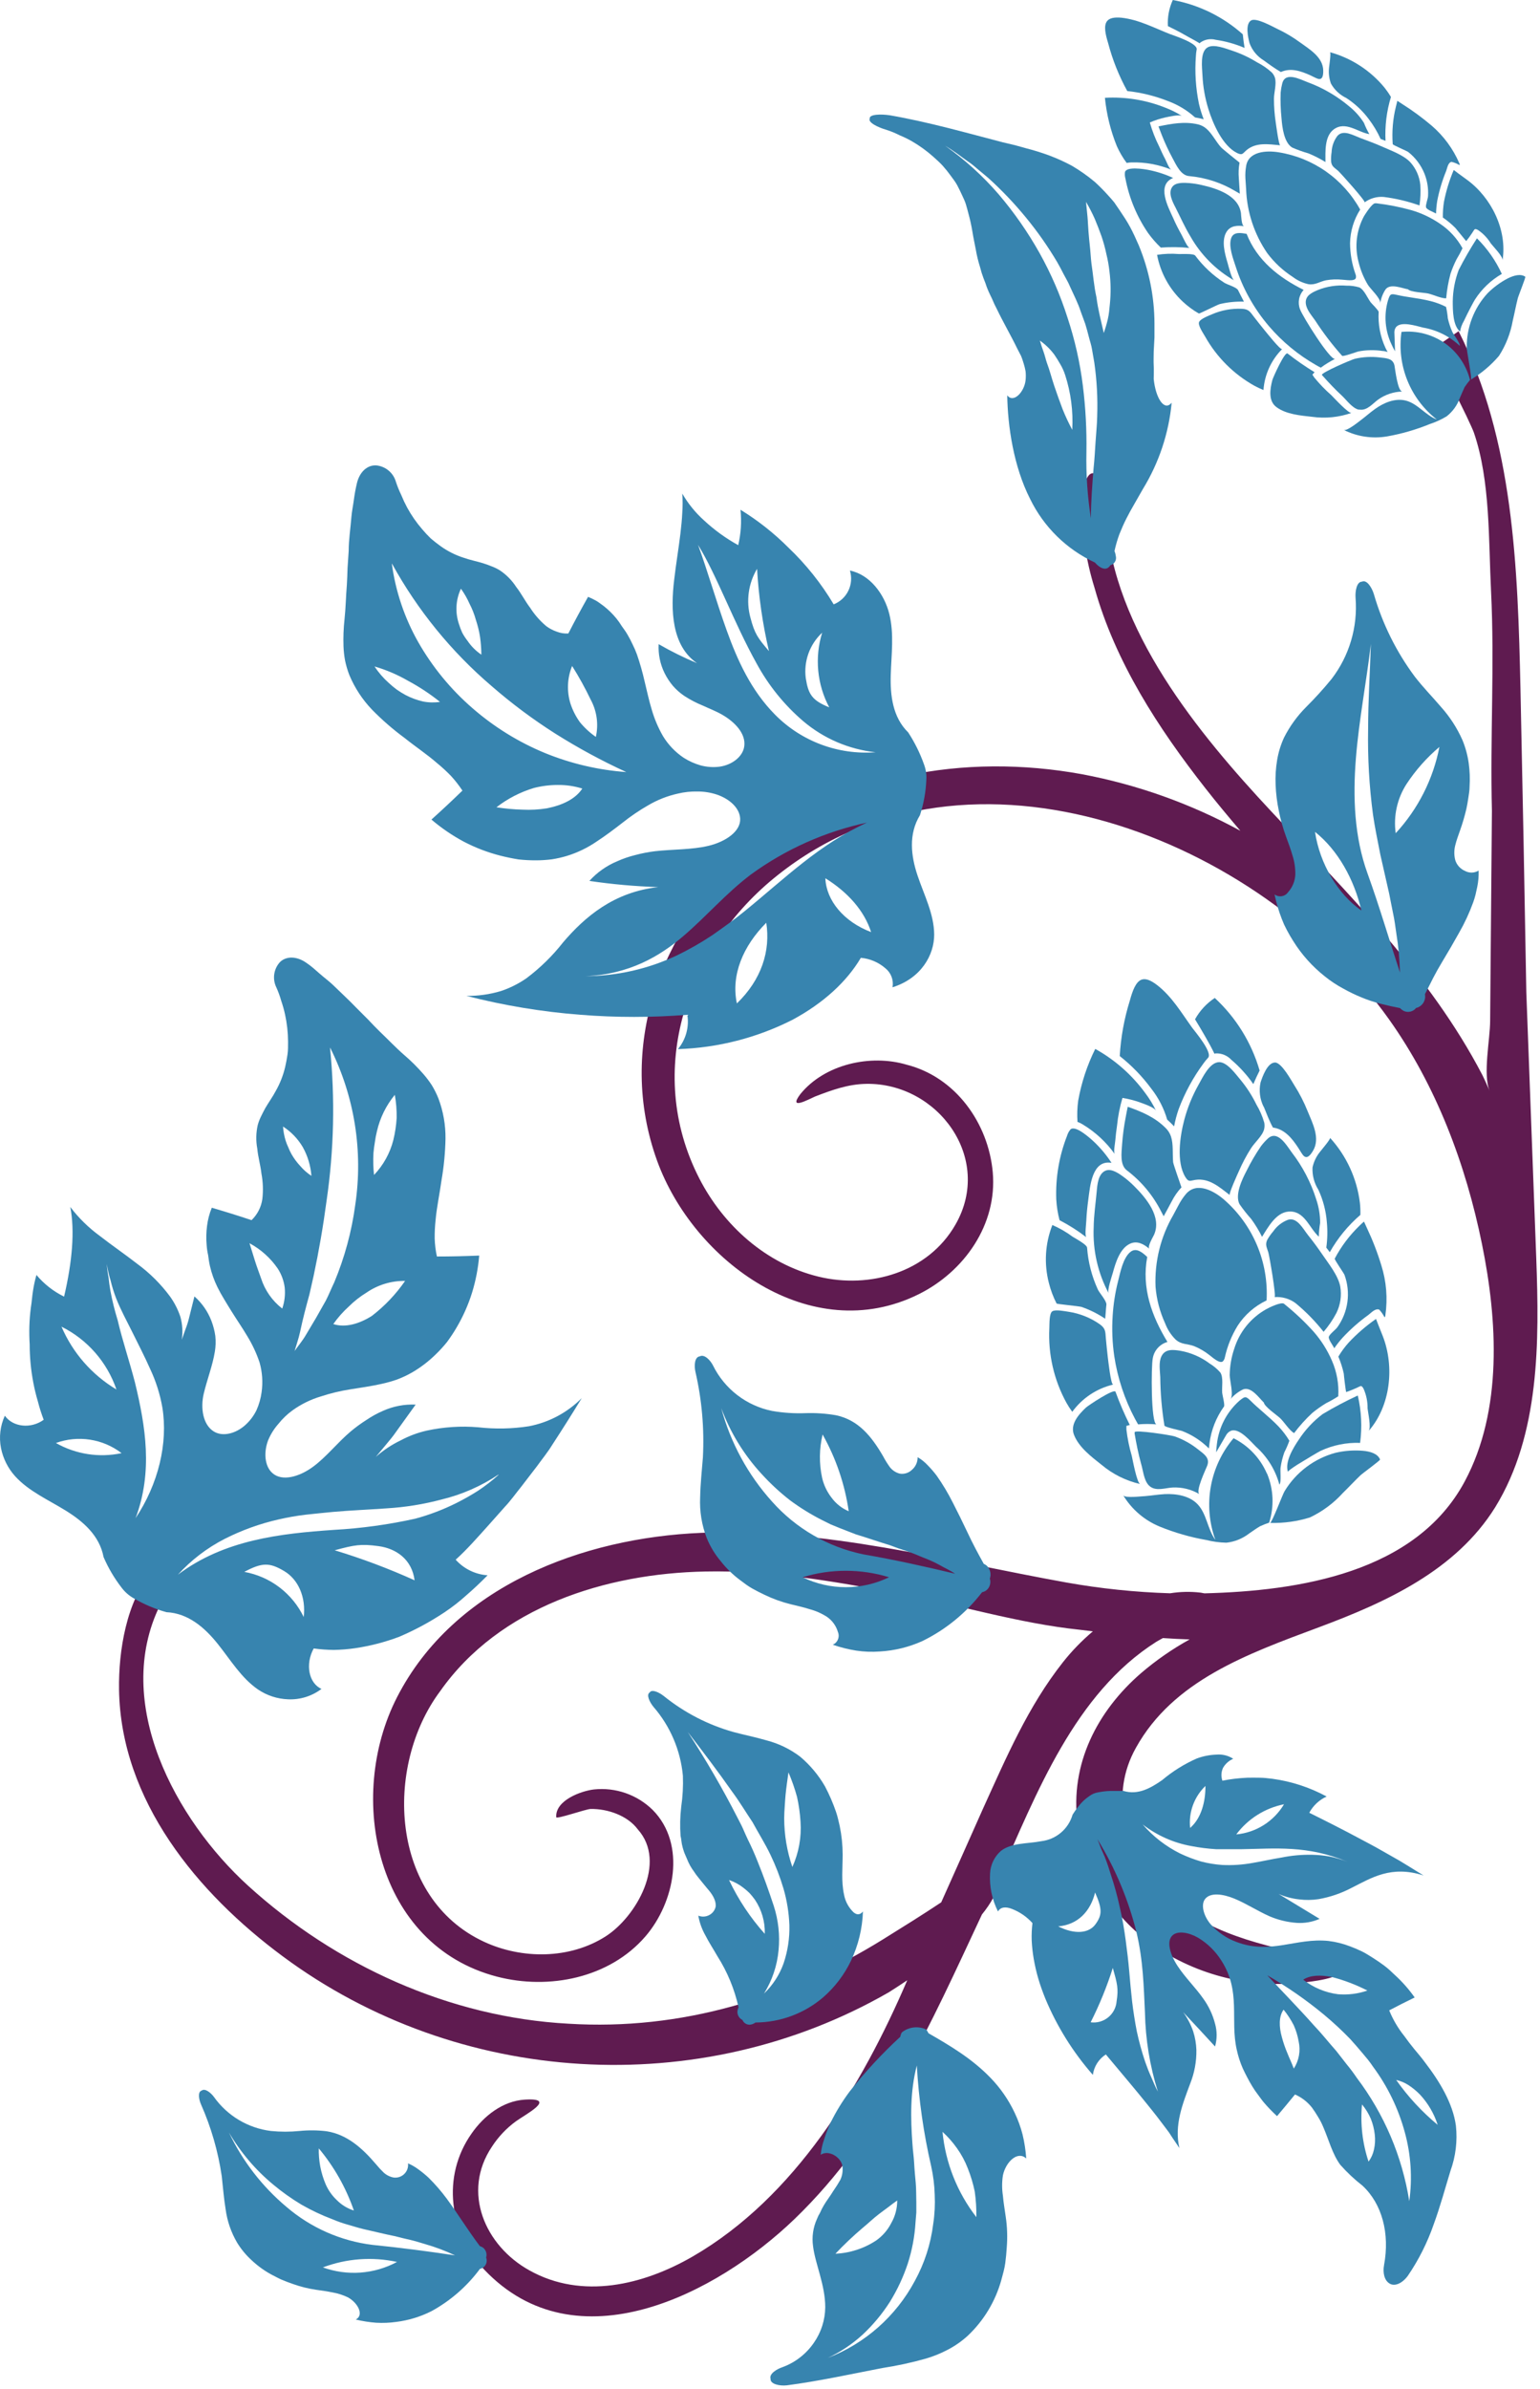 <svg width="240" height="372" viewBox="0 0 240 372" fill="none" xmlns="http://www.w3.org/2000/svg">
<path d="M239.419 196L237.868 154.528C237.598 138.787 237.295 123.046 236.957 107.305C236.536 88.29 235.878 68.516 227.315 51.575L222.257 55.049C223.614 54.113 229.287 66.18 229.692 67.352C232.279 74.84 231.976 84.217 232.372 92.085C232.937 103.486 232.212 114.853 232.507 126.245L232.321 148.06L232.229 158.972C232.229 161.805 231.074 167.295 232.144 169.875C231.782 169.032 231.411 168.189 230.99 167.346C222.822 151.695 210.102 139.214 198.167 126.397C186.754 114.195 173.478 98.114 172.382 80.591C172.273 79.394 172.062 73.794 170.368 73.685C169.011 73.626 168.682 77.15 168.615 78.044C168.552 82.617 169.215 87.171 170.578 91.537C173.807 103.089 180.525 113.402 187.85 122.737C189.611 124.989 191.449 127.181 193.303 129.365C185.584 125.15 177.25 122.176 168.606 120.553C150.416 117.239 130.717 120.503 116.464 132.839C102.775 144.696 96.074 163.197 102.396 180.72C108.077 196.404 126.402 209.821 143.133 201.548C150.264 198.023 155.44 190.687 154.715 182.533C154.032 174.901 148.933 167.733 141.313 165.794C135.665 164.107 128.517 165.71 124.733 170.364C122.769 172.97 125.963 171.208 127.042 170.735C129.655 169.732 132.167 168.813 135.016 168.771C146.117 168.602 154.858 180.332 148.899 190.695C144.634 198.133 135.547 200.73 127.556 198.791C119.414 196.817 112.747 190.847 108.97 183.477C100.364 166.696 107.04 147.47 121.218 136.255C151.225 112.424 196.473 130.588 216.466 158.719C223.842 169.083 228.436 181.302 230.956 193.714C233.367 205.52 234.226 219.577 228.267 230.683C220.63 244.925 202.39 247.734 187.706 248.105C187.437 248.046 187.217 248.012 187.108 247.995C185.526 247.809 183.926 247.843 182.354 248.096C176.917 247.929 171.5 247.366 166.145 246.41C147.424 243.037 128.484 237.91 109.324 238.685C90.873 239.427 70.778 246.941 61.886 264.261C53.861 279.887 58.615 302.9 77.454 307.791C85.537 309.89 94.978 308.027 100.592 301.517C105.101 296.288 107.032 287.181 101.705 281.818C100.511 280.651 99.075 279.76 97.499 279.211C95.922 278.661 94.245 278.466 92.584 278.639C90.603 278.858 86.524 280.326 86.684 282.957C86.684 283.336 91.303 281.692 92.045 281.683C94.649 281.633 97.777 282.687 99.386 284.845C104.031 290.015 99.117 298.489 94.405 301.508C88.816 305.092 81.34 305.109 75.414 302.351C60.781 295.546 59.812 275.097 68.595 263.342C77.867 250.179 94.439 245.01 109.898 244.706C120.012 244.495 129.883 246.216 139.77 248.079C149.253 249.842 158.71 252.785 168.319 253.78C168.977 253.864 169.643 253.948 170.317 254.024C168.601 255.467 167.037 257.08 165.647 258.839C160.202 265.729 156.805 273.706 153.206 281.607C151.048 286.481 148.857 291.347 146.682 296.221C143.715 298.194 140.672 300.083 137.646 301.964C122.811 311.172 106.172 316.206 88.589 315.118C70.045 314.123 52.302 306.028 38.655 293.624C27.385 283.378 17.456 265.172 24.941 249.943C26.062 247.202 28.852 244.04 29.223 241.072C29.493 238.896 24.165 244.099 23.71 244.63C19.69 249.353 18.459 257.102 18.552 263.081C18.813 280.401 30.774 294.796 44.066 304.628C71.368 324.867 109.013 327.194 138.514 310.228C139.492 309.612 140.445 308.988 141.389 308.356C134.3 324.867 123.881 342.153 107.959 351.362C100.263 355.814 90.705 358.108 82.52 353.537C75.574 349.692 71.916 341.319 76.679 334.244C77.672 332.719 78.935 331.387 80.404 330.314C81.82 329.277 87.004 326.604 81.761 326.941C78.331 327.169 75.406 329.471 73.492 332.22C68.797 338.882 69.986 347.651 75.482 353.428C89.811 368.505 111.651 357.248 123.839 345.518C137.528 332.338 145.114 315.017 153.029 298.11C154.395 296.423 155.558 294.509 155.558 292.848C155.564 292.798 155.564 292.747 155.558 292.696C161.542 279.204 167.493 263.713 180.188 255.66C180.525 255.449 180.887 255.272 181.233 255.07C182.624 255.163 184.014 255.239 185.397 255.281C182.697 256.774 180.155 258.537 177.811 260.543C170.991 266.446 166.718 274.726 167.932 283.909C169.059 291.228 172.989 297.821 178.889 302.293C185.847 307.413 194.486 309.703 203.064 308.701C203.907 308.608 209.453 308.111 209.318 306.458C209.318 304.966 204.624 304.561 203.688 304.367C195.47 302.68 186.164 300.353 180.474 293.649C175.307 287.561 172.888 279.558 177.027 272.154C182.851 261.681 194.323 257.566 205.534 253.392C215.994 249.496 226.885 244.554 233.021 234.697C239.992 223.372 239.891 208.851 239.419 196Z" fill="#5F1B50"/>
<path d="M186.964 6.746L187.074 6.62C187.416 6.379 187.807 6.216 188.22 6.143C188.632 6.071 189.055 6.089 189.459 6.198C191.008 6.421 192.522 6.846 193.96 7.463C193.842 6.746 193.75 6.046 193.682 5.346C190.604 2.6 186.831 0.751 182.775 8.03098e-05C182.192 1.272 181.929 2.668 182.008 4.065C182.851 4.495 183.736 4.908 184.537 5.38C185.337 5.852 186.197 6.265 186.964 6.746Z" fill="#3784AF"/>
<path d="M186.239 18.283C186.695 18.359 187.141 18.451 187.588 18.569C187.284 17.784 187.036 16.978 186.846 16.158C186.344 13.713 186.185 11.209 186.374 8.72C186.388 8.386 186.427 8.053 186.492 7.725C186.711 6.73 182.952 5.55 182.278 5.288C179.816 4.318 177.456 3.053 174.767 2.758C173.655 2.657 172.922 2.809 172.542 3.273C171.969 3.973 172.272 5.339 172.694 6.705C173.377 9.309 174.379 11.818 175.678 14.176C177.827 14.406 179.936 14.922 181.949 15.711C183.532 16.283 184.989 17.156 186.239 18.283V18.283Z" fill="#3784AF"/>
<path d="M182.539 26.42C182.202 26.285 181.763 25.105 181.595 24.784C181.249 24.143 180.946 23.477 180.651 22.811C180.048 21.614 179.56 20.363 179.192 19.075C179.976 18.732 180.792 18.466 181.628 18.282C182.159 18.181 183.769 17.777 184.233 18.08C183.395 17.55 182.505 17.107 181.578 16.756C178.599 15.571 175.397 15.051 172.196 15.23C172.453 17.813 173.077 20.346 174.051 22.752C174.466 23.679 174.98 24.558 175.585 25.374C175.837 25.323 176.094 25.295 176.352 25.29C178.47 25.238 180.576 25.623 182.539 26.42V26.42Z" fill="#3784AF"/>
<path d="M185.406 38.612C185.085 38.612 184.301 36.841 184.133 36.546C183.661 35.703 183.222 34.86 182.826 33.941C182.034 32.203 180.196 28.788 182.826 27.709C181.6 27.14 180.309 26.721 178.983 26.461C178.334 26.334 175.611 25.887 175.324 26.773C175.274 27.117 175.297 27.467 175.392 27.802C175.97 30.839 177.17 33.724 178.915 36.276C179.506 37.096 180.172 37.858 180.904 38.553C182.404 38.437 183.91 38.457 185.406 38.612Z" fill="#3784AF"/>
<path d="M186.83 48.817C186.922 48.876 189.712 47.45 190.1 47.349C191.331 47.056 192.595 46.928 193.859 46.97C193.564 46.371 193.227 45.781 192.941 45.174C192.713 44.718 191.255 44.331 190.774 44.01C189.032 42.885 187.505 41.457 186.265 39.794C186.003 39.456 184.174 39.575 183.694 39.558C182.569 39.467 181.437 39.509 180.322 39.684C180.846 42.465 182.239 45.007 184.301 46.945C185.069 47.664 185.918 48.292 186.83 48.817V48.817Z" fill="#3784AF"/>
<path d="M196.97 9.419C197.813 10.043 198.698 10.675 199.617 11.215C201.167 10.515 202.752 11.072 204.21 11.729C204.564 11.89 204.918 12.092 205.289 12.235C206.132 12.556 206.233 11.721 206.217 10.954C206.166 8.888 204.076 7.673 202.592 6.594C201.466 5.771 200.264 5.06 199.001 4.469C198.259 4.115 195.764 2.706 194.972 3.187C194.02 3.761 194.517 5.886 194.728 6.704C195.135 7.824 195.911 8.772 196.928 9.394L196.97 9.419Z" fill="#3784AF"/>
<path d="M207.421 13.019C207.968 13.997 208.805 14.78 209.815 15.262C211.163 16.138 212.345 17.245 213.305 18.534C214.04 19.494 214.662 20.535 215.159 21.637L215.926 21.933C215.81 19.624 216.095 17.313 216.769 15.102C216.478 14.609 216.154 14.135 215.8 13.685C213.6 10.995 210.619 9.053 207.27 8.128C207.464 8.187 207.143 10.329 207.126 10.523C207.031 11.367 207.132 12.221 207.421 13.019V13.019Z" fill="#3784AF"/>
<path d="M223.143 19.589C221.695 18.359 220.163 17.232 218.557 16.216C218.288 16.039 218.026 15.862 217.757 15.693L217.757 15.752L217.546 16.596C217.071 18.508 216.903 20.483 217.049 22.448C217.049 22.591 219.257 23.502 219.468 23.671C220.589 24.556 221.461 25.719 221.996 27.044C222.432 28.142 222.622 29.322 222.553 30.501C222.553 30.931 222.131 31.926 222.241 32.289C222.35 32.651 223.37 33.005 223.8 33.25C223.817 32.586 223.879 31.924 223.986 31.268C224.296 29.678 224.762 28.122 225.376 26.622C225.562 26.133 225.663 25.298 226.219 25.205C226.662 25.311 227.085 25.485 227.475 25.72C227.493 25.609 227.473 25.496 227.416 25.399C226.448 23.165 224.987 21.179 223.143 19.589V19.589Z" fill="#3784AF"/>
<path d="M228.646 28.012C227.803 27.397 226.547 26.486 226.555 26.469C225.88 28.056 225.371 29.709 225.038 31.402C224.905 32.219 224.846 33.046 224.861 33.873C225.563 34.352 226.218 34.897 226.817 35.5C226.935 35.618 228.502 37.583 228.502 37.541C228.833 37.133 229.143 36.708 229.43 36.268C229.834 35.686 229.758 35.517 230.332 35.812C231.138 36.356 231.819 37.066 232.329 37.895C232.7 38.384 234.259 39.944 234.158 40.543C234.925 35.838 232.43 30.787 228.646 28.012Z" fill="#3784AF"/>
<path d="M187.993 20.027C187.625 19.708 187.185 19.483 186.712 19.369C184.596 18.88 182.624 19.26 180.542 19.681C180.71 20.145 180.887 20.601 181.073 21.064C181.563 22.3 182.126 23.505 182.758 24.674C183.306 25.677 184.023 27.338 185.338 27.422C187.883 27.651 190.344 28.453 192.536 29.767C192.764 29.893 192.991 30.028 193.219 30.163L193.169 29.413L193.067 27.777C192.992 26.957 193.029 26.132 193.177 25.323C193.177 25.323 190.488 23.181 190.277 22.928C189.451 21.992 188.886 20.786 187.993 20.027Z" fill="#3784AF"/>
<path d="M199.819 54.349C199.575 54.585 197.29 51.667 197.088 51.44C196.515 50.74 195.959 50.031 195.402 49.315C194.846 48.598 194.644 48.134 193.539 48.083C191.953 48.011 190.371 48.299 188.912 48.927C188.406 49.146 187.159 49.601 186.889 50.107C186.619 50.613 187.504 51.861 187.808 52.401C189.615 55.621 192.278 58.278 195.503 60.075C195.957 60.32 196.424 60.54 196.903 60.732C197.078 58.324 198.113 56.058 199.819 54.349V54.349Z" fill="#3784AF"/>
<path d="M204.809 58.767L204.523 58.328C204.641 58.261 204.767 58.025 204.877 57.965C203.417 57.075 202.01 56.101 200.662 55.048C200.224 54.685 198.386 58.809 198.285 59.188C197.931 60.571 197.611 62.435 198.943 63.405C200.468 64.526 202.677 64.703 204.497 64.906C206.563 65.193 208.667 64.982 210.634 64.29C210.187 64.459 207.827 61.878 207.464 61.524C206.503 60.681 205.615 59.759 204.809 58.767V58.767Z" fill="#3784AF"/>
<path d="M198.209 11.291C197.511 10.658 196.732 10.122 195.891 9.697C194.695 8.956 193.416 8.356 192.081 7.909C191.087 7.589 189.182 6.796 188.187 7.386C186.99 8.095 187.344 10.549 187.395 11.712C187.479 13.501 187.791 15.272 188.322 16.983C189.03 19.268 190.53 22.709 192.798 23.83C193.641 24.226 193.641 23.914 194.231 23.408C195.74 22.118 197.695 22.455 199.516 22.624C199.288 22.624 198.867 19.411 198.816 19.066C198.631 17.849 198.538 16.62 198.538 15.389C198.538 14.394 198.985 13.019 198.681 12.083C198.582 11.788 198.421 11.518 198.209 11.291Z" fill="#3784AF"/>
<path d="M185.363 28.511C184.596 28.452 183.281 28.359 182.733 29.051C181.974 29.979 182.733 31.429 183.196 32.314C183.963 33.824 184.646 35.384 185.531 36.834C187.148 39.683 189.5 42.045 192.342 43.673C191.929 43.454 191.448 41.404 191.305 40.924C190.884 39.507 190.294 37.424 191.17 36.067C191.786 35.122 192.856 35.08 193.893 35.224C193.463 35.164 193.438 33.537 193.395 33.183C192.999 30.425 189.678 29.355 187.284 28.815C186.652 28.669 186.01 28.567 185.363 28.511V28.511Z" fill="#3784AF"/>
<path d="M199.583 14.395C199.533 15.742 199.578 17.092 199.718 18.434C199.819 19.774 200.097 22.228 201.404 22.987C202.226 23.343 203.071 23.644 203.932 23.89C204.843 24.267 205.722 24.715 206.562 25.23C206.562 23.645 206.402 21.259 207.826 20.171C209.681 18.779 211.611 20.601 213.406 20.888C213.079 20.326 212.797 19.74 212.564 19.134C211.956 18.174 211.196 17.319 210.313 16.604C208.377 14.965 206.169 13.678 203.789 12.801C202.55 12.328 200.291 11.114 199.827 13.011C199.71 13.465 199.628 13.928 199.583 14.395Z" fill="#3784AF"/>
<path d="M221.347 28.772C221.212 27.471 220.669 26.246 219.796 25.272C218.683 24.092 216.668 23.409 215.193 22.743C214.14 22.279 213.069 21.899 211.982 21.486C210.894 21.073 209.327 20.128 208.425 21.166C207.872 21.897 207.557 22.78 207.523 23.695C207.443 24.18 207.418 24.672 207.447 25.163C207.539 25.93 207.944 26.082 208.526 26.588C208.888 26.908 212.9 31.369 212.664 31.512C213.526 30.877 214.59 30.577 215.657 30.669C217.554 30.907 219.419 31.351 221.22 31.993C221.375 30.927 221.418 29.847 221.347 28.772V28.772Z" fill="#3784AF"/>
<path d="M197.779 50.815C199.845 53.221 202.308 55.254 205.061 56.827C205.331 56.988 205.584 57.123 205.837 57.249C206.544 56.728 207.294 56.268 208.079 55.874C207.346 56.237 202.954 49.187 202.609 48.175C202.409 47.668 202.356 47.115 202.454 46.578C202.552 46.042 202.799 45.544 203.165 45.14C199.313 43.225 195.899 40.552 194.281 36.42C193.438 36.269 192.232 36.032 191.87 37.095C191.423 38.377 192.199 40.333 192.595 41.564C193.104 43.149 193.762 44.682 194.559 46.143C195.466 47.809 196.545 49.375 197.779 50.815V50.815Z" fill="#3784AF"/>
<path d="M194.087 27.734L194.197 29.421C194.324 33.004 195.47 36.476 197.501 39.43C198.587 40.875 199.92 42.117 201.437 43.098C202.157 43.652 202.988 44.043 203.873 44.245C204.961 44.431 205.643 43.849 206.646 43.647C207.481 43.5 208.332 43.469 209.175 43.554C209.613 43.554 211.097 43.874 211.299 43.301C211.347 43.092 211.326 42.873 211.24 42.677C210.695 41.132 210.41 39.508 210.397 37.87C210.432 36.013 210.978 34.201 211.974 32.634C210.671 30.277 208.848 28.248 206.644 26.702C204.44 25.156 201.913 24.134 199.254 23.712C197.349 23.408 194.534 23.56 194.197 25.896C194.092 26.503 194.056 27.119 194.087 27.734Z" fill="#3784AF"/>
<path d="M215.893 54.12C215.099 52.386 214.743 50.484 214.856 48.58C214.856 48.327 213.777 47.29 213.609 47.071C213.111 46.404 212.606 45.114 211.839 44.752C211.191 44.559 210.517 44.468 209.841 44.482C208.31 44.359 206.772 44.596 205.348 45.173C204.404 45.578 203.376 46.067 203.502 47.256C203.603 48.226 204.404 49.111 204.944 49.879C206.205 51.825 207.614 53.672 209.158 55.402C209.318 55.571 211.426 54.786 211.687 54.727C212.932 54.487 214.209 54.462 215.463 54.652C215.733 54.652 215.994 54.744 216.255 54.803C216.112 54.576 216.003 54.348 215.893 54.12Z" fill="#3784AF"/>
<path d="M224.432 34.852C223.078 33.924 221.588 33.212 220.015 32.744C218.211 32.237 216.371 31.874 214.511 31.656L214.35 31.656C213.845 31.589 212.783 33.343 212.58 33.646C211.382 35.852 211.08 38.434 211.737 40.856C212.04 42.093 212.529 43.275 213.187 44.364C213.558 44.971 215.252 46.523 215.101 47.231C215.218 46.45 215.506 45.705 215.943 45.047C216.702 44.094 218.472 44.887 219.425 45.047C219.829 45.494 221.953 45.57 222.543 45.697C223.386 45.882 224.533 46.464 225.376 46.456C225.491 45.165 225.716 43.887 226.05 42.636C226.307 41.866 226.62 41.117 226.986 40.392C227.329 39.831 227.641 39.251 227.921 38.655C227.077 37.128 225.881 35.824 224.432 34.852V34.852Z" fill="#3784AF"/>
<path d="M211.712 63.785C211.779 63.785 211.847 63.785 211.914 63.785C213.069 63.953 213.937 62.824 214.772 62.225C215.875 61.435 217.192 60.998 218.548 60.968C217.815 60.968 217.427 57.469 217.326 56.946C217.098 55.791 216.07 55.782 214.982 55.656C213.704 55.506 212.41 55.578 211.156 55.867C210.692 55.968 205.727 58.093 206.022 58.396C206.057 58.445 206.097 58.49 206.14 58.531C207.101 59.611 208.088 60.656 209.15 61.634C209.866 62.309 210.709 63.515 211.712 63.785Z" fill="#3784AF"/>
<path d="M217.511 51.009C218.253 49.921 220.773 50.773 221.768 51.009C223.913 51.375 225.903 52.363 227.491 53.85L227.491 53.766C227.491 53.336 226.514 52.08 226.328 51.666C226.031 50.993 225.8 50.293 225.637 49.575C225.583 48.974 225.49 48.377 225.359 47.787C224.603 47.4 223.805 47.1 222.982 46.894C222.021 46.649 221.035 46.489 220.082 46.345C219.239 46.219 218.464 46.093 217.671 45.915C216.702 45.696 216.626 45.797 216.314 46.759C215.641 49.051 215.842 51.512 216.879 53.665C217.036 54.021 217.213 54.367 217.41 54.702L217.309 51.869C217.282 51.568 217.353 51.266 217.511 51.009V51.009Z" fill="#3784AF"/>
<path d="M228.132 49.997C228.764 48.648 229.692 46.894 229.877 46.624C230.932 44.986 232.362 43.624 234.049 42.652C233.103 40.586 231.789 38.709 230.172 37.112C229.141 38.703 228.193 40.347 227.331 42.036C226.742 43.598 226.428 45.25 226.404 46.919C226.404 48.277 226.404 50.705 227.542 51.633C227.633 51.055 227.834 50.5 228.132 49.997Z" fill="#3784AF"/>
<path d="M225.064 53.37C223.113 52.045 220.759 51.448 218.413 51.683C218.047 54.242 218.364 56.852 219.332 59.248C220.3 61.644 221.885 63.742 223.926 65.327C222.156 64.653 220.942 62.865 219.113 62.384C217.427 61.954 215.674 62.705 214.333 63.657C213.566 64.197 212.867 64.83 212.125 65.386C211.754 65.664 209.874 67.199 209.402 66.938C211.484 67.987 213.847 68.344 216.146 67.958C218.43 67.557 220.665 66.912 222.813 66.035C223.735 65.734 224.62 65.33 225.451 64.83C226.394 64.091 227.107 63.1 227.508 61.971C227.761 61.414 227.98 60.841 228.25 60.284C228.51 59.895 228.791 59.521 229.093 59.163C228.505 56.839 227.106 54.802 225.148 53.42L225.064 53.37Z" fill="#3784AF"/>
<path d="M234.926 43.377C233.783 43.982 232.737 44.755 231.824 45.671C229.697 47.981 228.538 51.021 228.587 54.162C228.587 54.719 229.43 58.935 229.236 59.103C229.268 59.081 229.302 59.061 229.337 59.044C230.946 58.068 232.388 56.841 233.611 55.41C234.677 53.748 235.405 51.891 235.752 49.946C236.03 48.791 236.24 47.618 236.535 46.463C236.628 46.075 237.808 43.158 237.707 43.09C237.007 42.601 235.962 42.854 234.926 43.377Z" fill="#3784AF"/>
<path d="M189.265 164.082C189.325 164.06 189.387 164.043 189.45 164.031C189.906 164.009 190.36 164.087 190.782 164.259C191.204 164.431 191.584 164.693 191.895 165.026C193.197 166.135 194.35 167.407 195.325 168.812C195.629 168.087 195.958 167.387 196.303 166.696C195.045 162.364 192.629 158.457 189.315 155.396C188.038 156.24 186.982 157.38 186.239 158.719C186.795 159.629 187.326 160.532 187.832 161.409C188.338 162.286 188.835 163.188 189.265 164.082Z" fill="#3784AF"/>
<path d="M181.898 174.337C182.269 174.665 182.623 175.02 182.977 175.391C183.145 174.483 183.381 173.589 183.685 172.718C184.643 170.165 185.951 167.759 187.571 165.567C187.781 165.27 188.012 164.988 188.262 164.723C189.046 163.939 186.256 160.65 185.801 160.043C184.115 157.708 182.64 155.169 180.305 153.373C179.336 152.631 178.56 152.336 177.945 152.53C177.009 152.842 176.495 154.284 176.082 155.793C175.203 158.601 174.673 161.507 174.506 164.445C176.359 165.905 178.009 167.607 179.412 169.505C180.542 170.941 181.387 172.581 181.898 174.337V174.337Z" fill="#3784AF"/>
<path d="M173.73 179.707C173.502 179.387 173.781 178.021 173.806 177.65C173.873 176.851 173.966 176.059 174.084 175.272C174.231 173.812 174.514 172.37 174.927 170.962C175.851 171.108 176.76 171.34 177.641 171.654C178.189 171.856 179.917 172.421 180.17 172.978C179.704 172.001 179.139 171.074 178.484 170.212C176.416 167.379 173.755 165.03 170.687 163.331C169.426 165.873 168.532 168.582 168.032 171.376C167.879 172.476 167.842 173.59 167.922 174.698C168.19 174.792 168.447 174.913 168.689 175.061C170.672 176.245 172.389 177.827 173.73 179.707V179.707Z" fill="#3784AF"/>
<path d="M169.298 192.659C169.019 192.44 169.298 190.374 169.298 190.003C169.348 188.94 169.458 187.886 169.601 186.832C169.879 184.766 170.166 180.541 173.225 181.073C172.421 179.838 171.47 178.706 170.393 177.7C169.862 177.211 167.603 175.17 166.836 175.861C166.588 176.151 166.404 176.49 166.297 176.856C165.062 180.003 164.488 183.37 164.611 186.748C164.673 187.847 164.845 188.938 165.125 190.003C166.592 190.762 167.989 191.651 169.298 192.659V192.659Z" fill="#3784AF"/>
<path d="M164.661 202.973C164.712 203.074 168.117 203.377 168.539 203.504C169.848 203.953 171.093 204.574 172.239 205.351C172.315 204.617 172.34 203.883 172.425 203.15C172.484 202.593 171.346 201.328 171.101 200.814C170.151 198.751 169.58 196.535 169.415 194.27C169.373 193.798 167.603 192.845 167.173 192.584C166.192 191.852 165.128 191.238 164.004 190.754C162.876 193.632 162.687 196.793 163.464 199.785C163.74 200.89 164.142 201.959 164.661 202.973Z" fill="#3784AF"/>
<path d="M196.969 172.379C197.408 173.45 197.812 174.546 198.377 175.575C200.215 175.828 201.361 177.261 202.322 178.729C202.566 179.083 202.769 179.479 203.03 179.825C203.637 180.618 204.202 179.901 204.632 179.184C205.786 177.236 204.556 174.9 203.789 173.037C203.222 171.623 202.525 170.265 201.707 168.98C201.226 168.222 199.734 165.464 198.714 165.447C197.509 165.447 196.733 167.682 196.447 168.567C196.175 169.842 196.344 171.171 196.927 172.337L196.969 172.379Z" fill="#3784AF"/>
<path d="M204.548 181.789C204.488 183.011 204.806 184.221 205.458 185.255C206.198 186.849 206.646 188.563 206.781 190.315C206.906 191.632 206.878 192.959 206.697 194.27L207.236 194.986C208.478 192.787 210.092 190.821 212.007 189.176C212.024 188.548 211.999 187.92 211.931 187.296C211.47 183.521 209.843 179.984 207.279 177.177C207.422 177.337 205.879 179.133 205.753 179.31C205.158 180.028 204.745 180.878 204.548 181.789Z" fill="#3784AF"/>
<path d="M215.269 197.019C214.66 195.022 213.905 193.071 213.01 191.184L212.58 190.239L212.538 190.239C212.319 190.433 212.092 190.636 211.872 190.855C210.322 192.348 209.019 194.079 208.012 195.982C207.936 196.134 209.428 198.242 209.529 198.512C210.023 199.86 210.18 201.309 209.986 202.731C209.792 204.154 209.253 205.508 208.416 206.674C208.147 207.054 207.203 207.745 207.093 208.15C206.984 208.555 207.717 209.466 207.936 209.946C208.341 209.354 208.786 208.791 209.268 208.26C210.476 206.966 211.809 205.794 213.246 204.76C213.701 204.423 214.292 203.715 214.932 203.917C215.272 204.277 215.556 204.687 215.775 205.131C215.855 205.037 215.899 204.918 215.902 204.794C216.278 202.188 216.062 199.53 215.269 197.019V197.019Z" fill="#3784AF"/>
<path d="M215.488 208.023C215.075 206.978 214.426 205.384 214.443 205.376C212.897 206.452 211.467 207.687 210.178 209.061C209.574 209.734 209.037 210.466 208.576 211.245C208.937 212.097 209.22 212.98 209.419 213.884C209.419 214.07 209.739 216.776 209.798 216.76C210.346 216.583 210.869 216.355 211.4 216.127C212.108 215.815 212.133 215.621 212.496 216.228C212.93 217.198 213.146 218.252 213.128 219.315C213.195 219.981 213.726 222.325 213.288 222.831C216.727 218.91 217.351 212.788 215.488 208.023Z" fill="#3784AF"/>
<path d="M182.497 176.992C182.331 176.48 182.041 176.017 181.654 175.643C179.968 173.956 177.937 173.113 175.754 172.337C175.644 172.86 175.535 173.391 175.442 173.922C175.164 175.343 174.973 176.779 174.869 178.223C174.793 179.463 174.481 181.427 175.653 182.271C177.874 183.96 179.684 186.131 180.946 188.62C181.089 188.873 181.216 189.126 181.351 189.388L181.747 188.663L182.59 187.094C182.996 186.29 183.512 185.546 184.124 184.885C184.124 184.885 182.876 181.343 182.826 180.98C182.708 179.631 182.885 178.198 182.497 176.992Z" fill="#3784AF"/>
<path d="M173.486 215.596C173.115 215.681 172.685 211.633 172.643 211.321C172.533 210.343 172.424 209.356 172.34 208.378C172.255 207.4 172.34 206.852 171.328 206.16C169.897 205.172 168.26 204.523 166.54 204.263C165.942 204.179 164.526 203.875 164.012 204.179C163.498 204.482 163.565 206.16 163.531 206.835C163.331 210.865 164.25 214.873 166.186 218.413C166.461 218.907 166.768 219.383 167.105 219.838C168.657 217.706 170.921 216.202 173.486 215.596V215.596Z" fill="#3784AF"/>
<path d="M175.543 222.595L175.543 222.022C175.686 222.022 175.939 221.887 176.074 221.895C175.235 220.215 174.492 218.49 173.848 216.726C173.654 216.136 169.549 218.885 169.238 219.18C168.108 220.251 166.709 221.786 167.392 223.464C168.159 225.386 170.089 226.837 171.665 228.085C173.41 229.551 175.479 230.581 177.7 231.087C177.186 230.986 176.503 227.225 176.377 226.685C175.984 225.348 175.704 223.98 175.543 222.595V222.595Z" fill="#3784AF"/>
<path d="M197.029 174.824C196.748 173.833 196.337 172.883 195.806 172C195.135 170.617 194.3 169.321 193.32 168.137C192.595 167.294 191.288 165.414 190.024 165.388C188.507 165.388 187.403 167.817 186.779 168.922C185.818 170.629 185.076 172.451 184.571 174.344C183.896 176.874 183.289 180.93 184.731 183.282C185.253 184.126 185.464 183.847 186.298 183.721C188.456 183.409 190.058 184.868 191.651 186.082C191.449 185.93 192.915 182.709 193.067 182.38C193.602 181.143 194.233 179.951 194.955 178.813C195.537 177.894 196.742 176.882 197.003 175.845C197.083 175.51 197.092 175.163 197.029 174.824V174.824Z" fill="#3784AF"/>
<path d="M175.129 183.283C174.455 182.785 173.292 181.942 172.382 182.254C171.151 182.675 171.008 184.455 170.915 185.543C170.746 187.389 170.468 189.219 170.443 191.091C170.286 194.668 171.093 198.221 172.778 201.379C172.516 200.932 173.267 198.756 173.418 198.225C173.848 196.665 174.506 194.405 176.107 193.663C177.237 193.14 178.265 193.739 179.125 194.456C178.762 194.144 179.698 192.609 179.85 192.272C181.08 189.497 178.644 186.571 176.739 184.682C176.236 184.179 175.698 183.711 175.129 183.283Z" fill="#3784AF"/>
<path d="M196.498 178.501C195.667 179.717 194.923 180.991 194.273 182.312C193.581 183.62 192.418 186.048 193.168 187.499C193.729 188.309 194.34 189.084 194.997 189.817C195.635 190.694 196.199 191.622 196.683 192.592C197.602 191.116 198.85 188.822 200.788 188.662C203.317 188.451 204.034 191.259 205.534 192.566C205.547 191.848 205.615 191.132 205.736 190.425C205.736 189.18 205.531 187.943 205.129 186.765C204.298 184.119 203.005 181.641 201.311 179.445C200.468 178.29 199.06 175.845 197.526 177.346C197.151 177.7 196.807 178.087 196.498 178.501Z" fill="#3784AF"/>
<path d="M208.265 204.465C208.9 203.184 209.113 201.734 208.871 200.325C208.534 198.588 207.059 196.783 206.073 195.333C205.365 194.293 204.618 193.283 203.831 192.305C203.072 191.352 202.145 189.497 200.729 189.936C199.792 190.289 198.985 190.922 198.419 191.749C198.066 192.154 197.756 192.595 197.492 193.064C197.138 193.832 197.416 194.203 197.661 195.012C197.821 195.518 198.934 201.978 198.63 201.978C199.797 201.888 200.958 202.22 201.901 202.914C203.514 204.243 204.981 205.741 206.275 207.383C207.044 206.487 207.712 205.509 208.265 204.465V204.465Z" fill="#3784AF"/>
<path d="M173.647 211.144C174.163 214.574 175.26 217.89 176.892 220.951C177.052 221.246 177.204 221.524 177.364 221.794C178.32 221.713 179.282 221.713 180.238 221.794C179.353 221.701 179.395 212.628 179.657 211.489C179.76 210.895 180.029 210.342 180.434 209.894C180.838 209.447 181.361 209.123 181.941 208.96C179.488 204.946 177.887 200.527 178.789 195.729C178.106 195.096 177.103 194.177 176.167 194.945C175.012 195.872 174.591 198.141 174.245 199.498C173.796 201.264 173.514 203.068 173.402 204.887C173.265 206.975 173.347 209.072 173.647 211.144V211.144Z" fill="#3784AF"/>
<path d="M183.685 187.626L182.842 189.203C180.875 192.59 179.919 196.47 180.086 200.384C180.249 202.355 180.757 204.281 181.586 206.076C181.938 207.005 182.48 207.85 183.18 208.555C184.073 209.399 185.051 209.213 186.088 209.609C186.937 209.956 187.734 210.418 188.456 210.984C188.852 211.271 190.049 212.401 190.572 211.987C190.733 211.816 190.841 211.603 190.884 211.372C191.27 209.625 191.945 207.955 192.881 206.43C193.99 204.724 195.552 203.361 197.391 202.492C197.552 199.555 197.043 196.619 195.902 193.908C194.762 191.196 193.02 188.78 190.808 186.841C189.223 185.45 186.526 183.958 184.84 185.905C184.392 186.434 184.004 187.011 183.685 187.626V187.626Z" fill="#3784AF"/>
<path d="M188.49 224.746C188.756 222.679 189.533 220.711 190.749 219.02C190.918 218.792 190.496 217.199 190.471 216.895C190.395 215.993 190.69 214.5 190.185 213.724C189.699 213.168 189.13 212.69 188.499 212.308C187.153 211.303 185.592 210.627 183.939 210.334C182.826 210.157 181.595 210.014 181.014 211.178C180.542 212.131 180.778 213.421 180.82 214.441C180.845 216.967 181.062 219.487 181.469 221.98C181.519 222.233 183.93 222.73 184.217 222.823C185.511 223.322 186.708 224.041 187.757 224.948C187.976 225.142 188.195 225.336 188.398 225.547C188.423 225.294 188.448 225.058 188.49 224.746Z" fill="#3784AF"/>
<path d="M207.573 211.877C206.864 210.23 205.899 208.705 204.716 207.357C203.343 205.836 201.852 204.426 200.257 203.141L200.122 203.023C199.692 202.669 197.72 203.63 197.323 203.866C194.93 205.205 193.146 207.416 192.342 210.039C191.895 211.357 191.659 212.737 191.642 214.129C191.642 214.905 192.3 217.325 191.743 217.89C192.294 217.236 192.978 216.707 193.749 216.338C195.014 215.9 196.194 217.662 196.961 218.396C197.07 219.045 198.967 220.335 199.49 220.816C200.189 221.49 200.889 222.679 201.673 223.16C202.525 222.03 203.475 220.977 204.513 220.015C205.198 219.455 205.922 218.945 206.68 218.489C207.328 218.171 207.956 217.813 208.559 217.418C208.675 215.519 208.337 213.619 207.573 211.877Z" fill="#3784AF"/>
<path d="M178.999 231.256L179.159 231.408C180.137 232.251 181.595 231.694 182.716 231.627C184.192 231.549 185.659 231.909 186.931 232.664C186.239 232.268 187.934 228.768 188.136 228.228C188.6 227.031 187.655 226.424 186.72 225.699C185.623 224.821 184.386 224.134 183.062 223.666C182.573 223.489 176.74 222.57 176.824 223.034L176.824 223.236C177.085 224.788 177.397 226.331 177.81 227.849C178.131 228.852 178.232 230.413 178.999 231.256Z" fill="#3784AF"/>
<path d="M191.794 222.813C193.109 222.24 194.946 224.5 195.739 225.276C197.506 226.844 198.774 228.897 199.388 231.179L199.431 231.111C199.692 230.715 199.489 229.012 199.574 228.489C199.692 227.693 199.887 226.911 200.155 226.153C200.456 225.566 200.718 224.961 200.939 224.34C200.458 223.542 199.893 222.799 199.253 222.122C198.503 221.338 197.677 220.621 196.885 219.929C196.093 219.238 195.536 218.757 194.904 218.125C194.137 217.358 194.011 217.417 193.142 218.125C191.184 219.865 189.938 222.268 189.644 224.871C189.586 225.293 189.55 225.718 189.535 226.144L191.094 223.454C191.254 223.172 191.499 222.948 191.794 222.813Z" fill="#3784AF"/>
<path d="M202.204 228.059C203.578 227.216 205.457 226.086 205.795 225.925C207.724 225.027 209.838 224.599 211.965 224.677C212.292 222.216 212.169 219.716 211.602 217.299C209.723 218.167 207.891 219.135 206.115 220.2C204.659 221.303 203.404 222.65 202.406 224.18C201.563 225.42 200.189 227.654 200.72 229.197C200.687 229.079 201.352 228.607 202.204 228.059Z" fill="#3784AF"/>
<path d="M197.408 229.384C196.371 227.026 194.543 225.105 192.241 223.953C190.416 226.108 189.194 228.706 188.696 231.486C188.199 234.266 188.445 237.127 189.409 239.781C188.161 238.095 188.077 235.767 186.661 234.258C185.379 232.892 183.289 232.571 181.502 232.656C180.482 232.715 179.471 232.883 178.451 232.968C177.954 232.968 175.324 233.339 175.037 232.824C176.356 235.013 178.341 236.721 180.701 237.698C183.047 238.657 185.488 239.361 187.984 239.798C189.01 240.055 190.062 240.197 191.12 240.22C192.423 240.079 193.661 239.577 194.694 238.769C195.25 238.398 195.781 238.002 196.379 237.656C196.838 237.446 197.308 237.26 197.787 237.1C198.586 234.614 198.479 231.925 197.484 229.51L197.408 229.384Z" fill="#3784AF"/>
<path d="M212.344 225.901C210.931 225.791 209.51 225.899 208.129 226.221C204.816 227.116 201.975 229.255 200.198 232.192C199.877 232.706 198.234 237.116 197.93 237.142C197.93 237.142 198.014 237.142 198.057 237.142C200.109 237.188 202.155 236.903 204.117 236.298C206.072 235.378 207.825 234.08 209.276 232.478C210.203 231.576 211.088 230.615 212.024 229.721C212.344 229.417 215.134 227.394 215.075 227.267C214.721 226.373 213.6 226.002 212.344 225.901Z" fill="#3784AF"/>
<path d="M115.402 79.376C118.117 81.043 120.626 83.024 122.878 85.278C125.618 87.887 127.989 90.857 129.925 94.107C130.931 93.709 131.75 92.947 132.218 91.972C132.687 90.996 132.771 89.88 132.454 88.845C135.53 89.461 137.814 92.463 138.59 95.591C139.365 98.72 138.91 101.916 138.817 105.103C138.725 108.291 139.121 111.689 141.532 114.042C142.555 115.606 143.387 117.288 144.01 119.051C144.15 119.43 144.252 119.823 144.313 120.223C144.375 120.622 144.392 121.026 144.364 121.429C144.286 123.301 143.951 125.154 143.369 126.935C141.557 129.904 141.97 133.277 142.99 136.321C144.01 139.365 145.561 142.308 145.586 145.496C145.611 148.683 143.563 152.334 139.096 153.734C139.194 153.182 139.14 152.614 138.942 152.09C138.743 151.566 138.406 151.105 137.966 150.758C136.896 149.835 135.564 149.271 134.156 149.147C131.965 152.857 128.34 156.188 123.527 158.785C117.975 161.604 111.872 163.167 105.649 163.364C106.262 162.63 106.709 161.773 106.962 160.85C107.215 159.928 107.268 158.962 107.116 158.018C101.584 158.457 96.026 158.457 90.494 158.018C84.488 157.558 78.534 156.573 72.7 155.075C74.511 155.095 76.316 154.842 78.052 154.324C79.476 153.851 80.825 153.176 82.056 152.318C84.198 150.71 86.12 148.827 87.771 146.718C91.143 142.78 95.652 138.893 102.589 138.134C98.995 138.018 95.409 137.697 91.851 137.173C93.05 135.844 94.53 134.798 96.183 134.112C97.093 133.703 98.038 133.378 99.007 133.142C100.023 132.87 101.056 132.67 102.1 132.543C104.874 132.231 107.807 132.332 110.437 131.7C113.067 131.067 115.444 129.465 115.351 127.484C115.275 125.797 113.665 124.389 111.726 123.731C110.751 123.406 109.729 123.243 108.7 123.25C107.677 123.225 106.654 123.332 105.658 123.571C104.02 123.931 102.449 124.549 101.005 125.401C99.606 126.203 98.27 127.111 97.009 128.116C95.711 129.12 94.422 130.098 93.005 131.025C91.567 132.013 89.987 132.775 88.319 133.285C87.562 133.512 86.79 133.686 86.009 133.808C85.171 133.915 84.326 133.968 83.481 133.968C82.588 133.97 81.696 133.922 80.809 133.825C79.873 133.673 78.921 133.479 77.96 133.235C75.995 132.732 74.094 132.005 72.295 131.067C70.491 130.102 68.796 128.945 67.238 127.618C68.865 126.16 70.483 124.642 72.068 123.107C71.535 122.303 70.941 121.541 70.289 120.83C69.599 120.116 68.867 119.443 68.098 118.815C66.564 117.474 64.768 116.285 63.04 114.902C61.239 113.577 59.547 112.107 57.983 110.509C56.481 108.943 55.281 107.113 54.443 105.112C54.16 104.381 53.937 103.628 53.777 102.86C53.642 102.125 53.56 101.381 53.532 100.634C53.484 99.227 53.538 97.818 53.692 96.418C53.886 94.596 53.903 92.876 54.055 91.072C54.105 90.228 54.139 89.309 54.164 88.441L54.341 85.784C54.341 84.047 54.628 82.251 54.763 80.506C54.83 79.662 55.024 78.743 55.142 77.866C55.257 76.984 55.418 76.109 55.623 75.244C56.036 73.49 57.233 72.41 58.581 72.469L58.632 72.469C59.336 72.536 60.005 72.812 60.55 73.264C61.096 73.715 61.494 74.319 61.691 74.999C61.925 75.712 62.206 76.408 62.534 77.082C62.806 77.75 63.113 78.403 63.453 79.038C64.113 80.243 64.898 81.373 65.796 82.411C66.223 82.919 66.676 83.403 67.153 83.862C67.668 84.3 68.19 84.705 68.721 85.085C69.801 85.851 70.992 86.445 72.253 86.847C73.189 87.184 74.293 87.403 75.237 87.69C75.718 87.834 76.164 88.002 76.619 88.188C77.076 88.355 77.514 88.57 77.926 88.829C78.935 89.508 79.795 90.386 80.455 91.409C81.23 92.387 81.82 93.585 82.621 94.639C83.313 95.72 84.166 96.69 85.15 97.514C85.641 97.874 86.184 98.158 86.76 98.357C87.336 98.583 87.954 98.68 88.572 98.644C89.558 96.722 90.578 94.832 91.648 92.935C92.077 93.115 92.497 93.318 92.904 93.542C93.309 93.77 93.663 94.082 94.042 94.335C94.785 94.913 95.46 95.572 96.057 96.3C96.364 96.68 96.646 97.08 96.9 97.497C97.203 97.927 97.523 98.341 97.802 98.838C98.09 99.324 98.351 99.825 98.586 100.339C98.844 100.851 99.071 101.378 99.268 101.916C99.744 103.298 100.143 104.706 100.465 106.132C100.819 107.566 101.131 109.075 101.569 110.5C101.986 111.94 102.575 113.325 103.323 114.624C104.141 115.97 105.242 117.121 106.551 117.997C107.371 118.519 108.263 118.92 109.198 119.186C110.148 119.438 111.138 119.506 112.114 119.388C114.061 119.127 115.756 117.837 115.983 116.243C116.287 114.211 114.457 112.381 112.536 111.285C111.575 110.728 110.538 110.34 109.543 109.876C108.537 109.469 107.571 108.967 106.661 108.375C105.991 107.926 105.385 107.39 104.857 106.782C104.35 106.177 103.917 105.515 103.567 104.808C102.88 103.411 102.564 101.86 102.648 100.305C104.576 101.418 106.572 102.406 108.625 103.265C104.654 100.541 104.494 94.976 105.068 90.271C105.337 87.909 105.759 85.43 106.037 83.111C106.18 81.948 106.281 80.835 106.332 79.797C106.398 78.82 106.398 77.84 106.332 76.863C107.23 78.417 108.368 79.82 109.703 81.02C111.32 82.524 113.115 83.824 115.047 84.891C115.472 83.085 115.592 81.221 115.402 79.376V79.376ZM75.018 101.941C75.008 101.024 74.941 100.109 74.816 99.201C74.673 98.296 74.456 97.405 74.166 96.536C73.924 95.66 73.591 94.812 73.172 94.006C72.808 93.183 72.359 92.4 71.832 91.67C71.032 93.375 70.914 95.321 71.503 97.109C71.649 97.59 71.826 98.06 72.034 98.518C72.277 98.971 72.559 99.403 72.877 99.808C73.448 100.649 74.175 101.373 75.018 101.941V101.941ZM92.854 114.767C93.306 112.792 93.021 110.72 92.053 108.94C91.192 107.14 90.227 105.391 89.162 103.704C88.391 105.582 88.305 107.671 88.917 109.606C89.257 110.625 89.748 111.586 90.376 112.457C91.091 113.33 91.925 114.099 92.854 114.742L92.854 114.767ZM58.387 103.805C59.005 104.739 59.742 105.59 60.579 106.335C60.977 106.707 61.397 107.056 61.835 107.38C62.273 107.687 62.729 107.969 63.2 108.224C64.066 108.678 64.987 109.018 65.94 109.235C66.806 109.406 67.696 109.426 68.57 109.294C67.013 108.048 65.346 106.947 63.588 106.006C61.947 105.058 60.198 104.31 58.379 103.78L58.387 103.805ZM90.763 122.795C89.509 122.401 88.2 122.211 86.886 122.23C85.641 122.233 84.4 122.391 83.194 122.702C81.085 123.337 79.111 124.355 77.37 125.704C78.712 125.915 80.066 126.039 81.424 126.075C82.701 126.139 83.981 126.069 85.242 125.865C87.636 125.384 89.684 124.431 90.763 122.77L90.763 122.795ZM119.422 143.683C115.798 147.309 113.901 151.828 114.837 156.247C118.689 152.537 120.105 148.042 119.414 143.657L119.422 143.683ZM128.627 136.776C128.778 140.217 131.484 143.522 135.758 145.141C134.704 141.827 132.133 138.927 128.618 136.751L128.627 136.776ZM135.244 128.065C128.659 129.456 122.443 132.223 117.003 136.186C113.109 139.137 110.159 142.628 106.492 145.765C102.825 148.902 98.063 151.719 91.261 152.006C96.173 151.976 101.019 150.877 105.464 148.784C107.394 147.851 109.259 146.786 111.044 145.597C112.73 144.408 114.415 143.219 115.992 141.929C122.305 136.802 127.7 131.413 135.235 128.04L135.244 128.065ZM61.068 87.8C61.648 92.077 63.038 96.204 65.164 99.96C67.372 103.838 70.222 107.314 73.593 110.239C76.974 113.189 80.815 115.565 84.964 117.272C88.998 118.913 93.264 119.909 97.608 120.223C93.797 118.476 90.105 116.478 86.557 114.244C83.07 112.032 79.753 109.559 76.636 106.849C70.344 101.484 65.078 95.021 61.093 87.775L61.068 87.8ZM128.104 98.543C127.152 99.435 126.426 100.542 125.987 101.771C125.547 102.999 125.406 104.315 125.575 105.609C125.972 108.139 126.57 109.067 129.234 110.146C128.291 108.377 127.708 106.438 127.519 104.442C127.329 102.447 127.537 100.433 128.129 98.518L128.104 98.543ZM117.989 88.567C117.314 89.697 116.873 90.951 116.694 92.255C116.514 93.559 116.599 94.886 116.944 96.156C117.618 98.737 118.099 99.336 119.835 101.385C118.85 97.165 118.229 92.868 117.981 88.542L117.989 88.567ZM108.793 84.865C110.243 88.803 111.583 93.526 113.252 98.163C114.921 102.801 117.037 107.498 120.788 111.285C122.818 113.338 125.27 114.925 127.974 115.936C130.679 116.946 133.57 117.356 136.449 117.137C132.293 116.686 128.368 115 125.179 112.297C122.228 109.774 119.765 106.729 117.913 103.316C114.297 96.814 111.752 89.663 108.785 84.84L108.793 84.865Z" fill="#3784AF"/>
<path d="M75.987 245.295C74.9 246.4 73.795 247.446 72.657 248.424C71.582 249.396 70.435 250.287 69.227 251.089C67.011 252.558 64.667 253.823 62.222 254.866C60.005 255.701 57.705 256.297 55.361 256.646C54.264 256.805 53.157 256.896 52.048 256.916C50.991 256.908 49.935 256.832 48.887 256.688C47.547 259.133 48.103 262.093 50.101 262.987C48.61 264.117 46.77 264.69 44.901 264.606C43.226 264.546 41.603 264.017 40.214 263.08C37.593 261.284 35.907 258.433 33.909 255.946C31.911 253.458 29.34 251.198 25.927 251.038C24.125 250.533 22.397 249.796 20.785 248.846C20.084 248.442 19.471 247.903 18.981 247.26C17.834 245.785 16.879 244.17 16.14 242.454C15.508 239.081 12.921 236.88 10.24 235.219C7.56 233.557 4.5 232.225 2.359 229.872C1.248 228.639 0.488 227.131 0.159 225.504C-0.181 223.797 0.028 222.025 0.757 220.445C1.997 222.224 4.82 222.528 6.81 221.077C6.45 220.14 6.147 219.183 5.899 218.21C5.613 217.25 5.376 216.277 5.191 215.292C4.815 213.33 4.626 211.337 4.626 209.339C4.503 207.44 4.562 205.534 4.803 203.647C4.964 202.711 4.997 201.859 5.141 201.007C5.267 200.17 5.447 199.342 5.68 198.528C6.863 199.943 8.331 201.092 9.987 201.901C11.26 196.471 11.673 191.673 10.957 187.945C12.252 189.651 13.789 191.159 15.517 192.423C17.396 193.89 19.487 195.316 21.358 196.774C23.323 198.211 25.06 199.936 26.508 201.893C27.2 202.864 27.742 203.932 28.118 205.064C28.435 206.219 28.507 207.429 28.329 208.614L28.927 206.927C29.141 206.377 29.318 205.814 29.458 205.241L30.301 201.868C31.478 202.906 32.386 204.214 32.948 205.679C33.237 206.436 33.441 207.222 33.555 208.023C33.643 208.847 33.618 209.678 33.479 210.494C33.125 212.661 32.274 214.812 31.751 217.013C31.229 219.213 31.599 221.861 33.344 222.915C34.735 223.759 36.758 223.219 38.216 221.912C38.949 221.255 39.548 220.462 39.978 219.576C40.374 218.685 40.641 217.743 40.77 216.776C40.988 215.228 40.879 213.651 40.45 212.147C39.967 210.71 39.322 209.332 38.528 208.04C37.753 206.733 36.901 205.511 36.109 204.237C35.704 203.605 35.342 202.981 34.954 202.348C34.566 201.716 34.204 201.067 33.884 200.417C33.367 199.367 32.974 198.261 32.712 197.12C32.586 196.572 32.51 196.007 32.434 195.434C32.318 194.926 32.241 194.41 32.206 193.89C32.116 192.896 32.136 191.895 32.265 190.905C32.385 189.929 32.634 188.973 33.007 188.063C35.106 188.671 37.154 189.311 39.202 189.995C40.123 189.113 40.718 187.944 40.888 186.681C41.037 185.371 40.989 184.046 40.745 182.751C40.593 181.41 40.206 180.12 40.096 178.855C39.869 177.646 39.892 176.404 40.163 175.204C40.291 174.729 40.467 174.269 40.686 173.829C40.897 173.382 41.107 172.986 41.36 172.522C41.849 171.679 42.515 170.76 42.979 169.874C43.638 168.713 44.129 167.464 44.437 166.164C44.589 165.523 44.707 164.857 44.808 164.182C44.909 163.508 44.884 162.858 44.892 162.167C44.881 160.749 44.723 159.336 44.42 157.951C44.264 157.24 44.067 156.539 43.83 155.851C43.627 155.124 43.368 154.413 43.054 153.726C42.747 153.089 42.638 152.375 42.742 151.676C42.846 150.977 43.157 150.325 43.636 149.805V149.805C44.614 148.852 46.249 148.869 47.741 149.923C48.491 150.42 49.132 151.011 49.815 151.609C50.497 152.208 51.197 152.723 51.812 153.296C53.051 154.502 54.341 155.682 55.546 156.939L57.392 158.786C57.974 159.41 58.572 160.034 59.196 160.641C60.486 161.863 61.632 163.095 62.998 164.284C64.06 165.194 65.054 166.18 65.973 167.235C66.458 167.79 66.903 168.379 67.305 168.997C67.704 169.656 68.049 170.347 68.333 171.063C69.081 173.058 69.452 175.174 69.429 177.303C69.386 179.481 69.178 181.651 68.805 183.797C68.51 185.938 68.055 188.013 67.887 189.961C67.781 190.921 67.733 191.887 67.743 192.853C67.773 193.795 67.888 194.732 68.089 195.653C70.289 195.653 72.497 195.602 74.68 195.509C74.518 197.478 74.142 199.424 73.559 201.311C72.978 203.165 72.189 204.947 71.208 206.624C70.727 207.467 70.213 208.217 69.682 208.951C69.145 209.623 68.565 210.26 67.946 210.857C66.827 211.964 65.572 212.925 64.212 213.715C63.464 214.142 62.683 214.509 61.877 214.812C61.079 215.088 60.266 215.316 59.441 215.495C57.814 215.857 56.196 216.085 54.611 216.338C53.049 216.579 51.51 216.948 50.008 217.443C48.416 217.916 46.914 218.655 45.566 219.627C44.752 220.221 44.02 220.921 43.392 221.71C42.727 222.461 42.189 223.315 41.799 224.239C41.074 226.111 41.225 228.295 42.448 229.375C43.973 230.741 46.662 229.948 48.761 228.413C50.86 226.879 52.596 224.627 54.661 222.89C55.441 222.238 56.264 221.638 57.123 221.094C57.922 220.554 58.768 220.089 59.651 219.703C61.259 218.976 63.014 218.638 64.776 218.716L61.742 222.932C61.253 223.641 60.713 224.29 60.174 224.931L58.564 226.862C59.739 225.822 61.052 224.951 62.467 224.273C63.732 223.597 65.081 223.093 66.479 222.772C69.127 222.196 71.846 222.02 74.546 222.249C77.165 222.545 79.813 222.491 82.418 222.089C85.545 221.493 88.419 219.964 90.662 217.704C89.162 220.158 87.636 222.578 86.093 224.939C85.343 226.162 84.492 227.191 83.683 228.312L81.213 231.525C80.37 232.562 79.578 233.684 78.684 234.628L76.156 237.47C74.47 239.342 72.784 241.273 71.014 242.867C72.294 244.292 74.077 245.162 75.987 245.295V245.295ZM58.286 182.962C59.746 181.434 60.785 179.555 61.303 177.506C61.576 176.379 61.748 175.231 61.818 174.074C61.835 172.87 61.739 171.667 61.531 170.482C60.171 172.133 59.215 174.079 58.741 176.165C58.602 176.721 58.496 177.284 58.421 177.852C58.328 178.417 58.244 178.982 58.202 179.538C58.134 180.688 58.165 181.842 58.294 182.987L58.286 182.962ZM51.922 206.168C53.768 206.784 55.959 206.168 57.957 204.903C59.955 203.367 61.7 201.529 63.133 199.456C60.993 199.426 58.897 200.059 57.131 201.269C56.128 201.881 55.2 202.608 54.366 203.436C53.454 204.261 52.637 205.186 51.93 206.194L51.922 206.168ZM44.108 175.398C44.155 176.148 44.291 176.889 44.513 177.607C44.628 177.971 44.769 178.326 44.934 178.67C45.073 179.026 45.236 179.373 45.423 179.707C45.808 180.383 46.272 181.012 46.806 181.579C47.306 182.165 47.888 182.676 48.533 183.097C48.413 181.518 47.95 179.984 47.176 178.602C46.416 177.32 45.369 176.232 44.117 175.423L44.108 175.398ZM43.99 203.748C44.351 202.701 44.481 201.587 44.37 200.485C44.234 199.435 43.866 198.43 43.291 197.542C42.157 195.891 40.645 194.535 38.882 193.587C39.169 194.481 39.447 195.4 39.725 196.302C40.003 197.204 40.357 198.115 40.678 199.034C41.276 200.915 42.435 202.569 43.999 203.773L43.99 203.748ZM18.138 216.338C16.68 212.087 13.606 208.581 9.583 206.581C11.336 210.663 14.333 214.087 18.147 216.363L18.138 216.338ZM18.922 226.255C17.486 225.162 15.8 224.447 14.017 224.175C12.234 223.902 10.411 224.081 8.714 224.695C11.813 226.452 15.446 227.016 18.93 226.28L18.922 226.255ZM21.088 236.458C24.696 231.087 26.205 224.695 25.303 219.171C24.941 217.091 24.3 215.068 23.398 213.159C22.555 211.253 21.602 209.423 20.709 207.61C19.816 205.797 18.796 203.959 18.088 202.137C17.749 201.254 17.467 200.35 17.245 199.431C16.982 198.574 16.779 197.701 16.638 196.817C16.691 197.516 16.784 198.211 16.916 198.899C16.992 199.608 17.084 200.341 17.219 201.067C17.506 202.593 17.881 204.102 18.34 205.586C19.065 208.698 20.17 211.936 21.038 215.292C22.665 222.022 23.878 229.181 21.097 236.483L21.088 236.458ZM51.433 163.145C52.231 171.081 52.049 179.084 50.894 186.976C50.371 190.911 49.699 194.804 48.879 198.655L48.222 201.564C47.952 202.525 47.699 203.495 47.446 204.473C47.193 205.452 46.974 206.438 46.755 207.442C46.536 208.445 46.199 209.381 45.912 210.368C46.502 209.524 47.168 208.749 47.691 207.838L49.258 205.207L50.784 202.509C51.256 201.589 51.627 200.636 52.09 199.684C53.71 195.812 54.813 191.743 55.369 187.583C56.609 179.237 55.246 170.713 51.467 163.17L51.433 163.145ZM47.328 251.831C47.707 248.694 46.485 245.928 44.26 244.621C42.035 243.314 40.888 243.255 38.073 244.764C40.073 245.124 41.959 245.954 43.574 247.187C45.189 248.421 46.488 250.021 47.362 251.856L47.328 251.831ZM64.608 246.063C64.195 242.833 61.759 241.121 58.969 240.75C56.179 240.379 55.234 240.573 52.158 241.4C56.416 242.689 60.587 244.256 64.641 246.088L64.608 246.063ZM77.673 229.619C74.974 231.417 71.982 232.727 68.831 233.49C66.021 234.238 63.144 234.701 60.241 234.873C57.426 235.075 54.636 235.185 51.863 235.429C50.481 235.573 49.081 235.691 47.648 235.859C46.215 236.028 44.833 236.273 43.434 236.593C40.51 237.254 37.679 238.274 35.005 239.629C32.263 241.035 29.796 242.923 27.722 245.203C34.954 239.747 43.737 238.794 52.057 238.221C56.311 237.985 60.54 237.404 64.7 236.483C66.939 235.881 69.111 235.053 71.182 234.013C72.27 233.465 73.357 232.857 74.444 232.166C75.595 231.411 76.686 230.568 77.706 229.645L77.673 229.619Z" fill="#3784AF"/>
<path d="M170.317 323.086C167.215 319.55 164.709 315.531 162.9 311.188C162.478 310.134 162.107 309.113 161.812 308.101C161.514 307.082 161.275 306.046 161.096 304.998C160.933 304.055 160.829 303.104 160.784 302.148C160.754 301.247 160.793 300.345 160.902 299.45C160.027 298.476 158.936 297.722 157.716 297.249C156.746 296.861 155.92 296.937 155.533 297.645C154.609 295.82 154.181 293.785 154.293 291.742C154.323 291.071 154.488 290.414 154.777 289.808C155.067 289.202 155.476 288.661 155.979 288.217C157.665 286.91 160.135 287.121 162.276 286.699C163.406 286.568 164.472 286.106 165.34 285.371C166.208 284.636 166.84 283.661 167.156 282.568C167.413 282.155 167.694 281.757 167.999 281.378C168.477 280.718 169.068 280.148 169.744 279.692C169.958 279.526 170.193 279.389 170.444 279.287C170.695 279.185 170.959 279.114 171.228 279.076C172.032 278.917 172.852 278.849 173.672 278.874C174.464 278.874 175.088 278.874 175.088 278.874C177.398 279.566 179.37 278.393 181.115 277.188C182.748 275.811 184.571 274.675 186.526 273.814C187.508 273.453 188.541 273.251 189.586 273.216C190.502 273.135 191.419 273.363 192.191 273.865C191.53 274.149 190.978 274.636 190.614 275.256C190.463 275.57 190.376 275.91 190.357 276.257C190.338 276.605 190.388 276.952 190.505 277.28C191.145 277.154 191.752 277.053 192.393 276.977C193.034 276.901 193.725 276.842 194.374 276.816C195.023 276.791 195.663 276.816 196.287 276.816C196.911 276.816 197.653 276.901 198.319 276.985C201.271 277.389 204.127 278.323 206.748 279.743C205.595 280.269 204.645 281.157 204.042 282.272C206.571 283.529 209.226 284.853 212.26 286.489C213.01 286.893 213.727 287.256 214.511 287.695L216.888 289.044L218.076 289.718L219.324 290.477L221.853 292.037C216.795 290.41 213.735 292.417 210.659 293.952C209.04 294.809 207.296 295.407 205.492 295.722C204.496 295.876 203.483 295.89 202.483 295.764C201.376 295.644 200.294 295.359 199.271 294.921L205.652 298.792C204.526 299.287 203.297 299.501 202.069 299.416C200.618 299.309 199.194 298.965 197.855 298.395C195.958 297.552 194.23 296.414 192.401 295.655C190.572 294.896 188.558 294.635 187.765 295.756C187.142 296.642 187.571 298.286 188.608 299.559C189.711 300.836 191.121 301.811 192.705 302.393C198.057 304.408 201.918 301.71 207.034 302.232C208.189 302.374 209.321 302.657 210.406 303.076C210.987 303.295 211.578 303.539 212.176 303.826C212.774 304.113 213.364 304.492 213.955 304.863C214.545 305.234 215.143 305.648 215.725 306.078C216.306 306.508 216.871 307.047 217.41 307.562C218.553 308.605 219.579 309.77 220.47 311.036C219.133 311.682 217.809 312.351 216.5 313.043C217.085 314.483 217.878 315.829 218.852 317.04C219.332 317.715 219.846 318.381 220.394 319.055C220.942 319.73 221.524 320.379 222.08 321.147C224.348 324.106 226.413 327.496 226.893 330.987C227.152 333.365 226.863 335.771 226.05 338.02C225.207 340.778 224.457 343.569 223.437 346.352C222.453 349.195 221.095 351.894 219.4 354.379C218.489 355.611 217.309 356.066 216.542 355.569C215.741 355.088 215.472 353.882 215.699 352.693C216.61 347.777 215.387 343.164 212.328 340.331C211.074 339.357 209.914 338.267 208.863 337.076C207.633 335.389 207.102 333.239 206.208 331.173C205.983 330.635 205.716 330.116 205.407 329.621C205.104 329.115 204.792 328.626 204.455 328.171C203.756 327.286 202.85 326.588 201.817 326.139C200.901 327.263 199.968 328.387 199.018 329.512C198.291 328.842 197.604 328.13 196.961 327.378C196.633 326.99 196.363 326.586 196.043 326.164C195.722 325.742 195.427 325.321 195.149 324.857C194.871 324.393 194.618 323.955 194.382 323.491C194.146 323.027 193.885 322.546 193.674 322.066C193.266 321.132 192.953 320.161 192.739 319.165C191.676 314.476 193.447 310.125 190.345 305.293C189.435 303.845 188.2 302.629 186.737 301.743C185.287 300.9 183.593 300.613 182.767 301.33C181.722 302.224 182.337 304.332 183.517 306.128C184.697 307.924 186.324 309.501 187.504 311.188C188.364 312.369 188.993 313.702 189.358 315.117C189.688 316.278 189.688 317.507 189.358 318.667C187.765 316.922 186.113 315.151 184.385 313.313C185.053 314.234 185.581 315.248 185.953 316.323C186.25 317.257 186.418 318.228 186.45 319.207C186.479 320.996 186.152 322.773 185.489 324.435C184.318 327.572 182.961 330.928 183.804 334.479L182.733 332.902L182.185 332.058L181.553 331.215L180.272 329.529C179.842 328.964 179.319 328.34 178.847 327.741C176.951 325.371 174.692 322.732 172.34 319.907C171.792 320.258 171.327 320.724 170.978 321.273C170.629 321.822 170.403 322.441 170.317 323.086ZM212.26 327.69C211.978 330.697 212.325 333.73 213.28 336.595C213.692 336.039 213.979 335.4 214.123 334.723C214.298 333.957 214.341 333.167 214.25 332.387C214.157 331.542 213.95 330.714 213.634 329.925C213.288 329.117 212.825 328.364 212.26 327.69V327.69ZM200.038 312.933C199.271 313.996 199.322 315.632 199.777 317.234C199.999 318.068 200.281 318.885 200.62 319.679C200.948 320.523 201.336 321.29 201.631 322.108C202.031 321.491 202.303 320.8 202.434 320.076C202.564 319.352 202.549 318.61 202.39 317.892C202.243 317.019 201.985 316.169 201.623 315.362C201.183 314.498 200.651 313.684 200.038 312.933V312.933ZM224.053 330.869C223.492 329.114 222.551 327.505 221.296 326.156C220.74 325.584 220.121 325.078 219.45 324.646C218.878 324.285 218.248 324.026 217.587 323.879C219.424 326.485 221.598 328.836 224.053 330.869ZM203.098 308.262C204.669 309.494 206.545 310.278 208.526 310.53C210.075 310.659 211.634 310.463 213.103 309.957C211.36 309.065 209.526 308.364 207.633 307.865C205.888 307.503 204.202 307.536 203.098 308.262V308.262ZM192.663 285.645C194.185 285.503 195.653 285.004 196.946 284.188C198.239 283.372 199.322 282.262 200.106 280.948C197.132 281.545 194.482 283.217 192.663 285.645V285.645ZM185.473 284.634C187.234 283.124 187.883 280.485 187.858 278.098C186.99 278.935 186.325 279.958 185.911 281.09C185.498 282.223 185.348 283.434 185.473 284.634V284.634ZM178.072 284.085C179.7 285.967 181.685 287.507 183.913 288.614C184.969 289.115 186.062 289.533 187.184 289.862C188.261 290.143 189.361 290.323 190.471 290.401C192.051 290.477 193.635 290.373 195.191 290.089C196.692 289.836 198.192 289.491 199.718 289.246C201.309 288.921 202.932 288.777 204.556 288.816C205.438 288.838 206.317 288.925 207.186 289.077C208.161 289.276 209.117 289.558 210.043 289.921C203.73 287.281 198.706 287.872 193.438 287.948C192.157 287.948 190.859 287.948 189.527 287.948C188.228 287.869 186.936 287.706 185.658 287.458C182.895 286.961 180.293 285.804 178.072 284.085V284.085ZM219.627 342.751C220.13 339.142 219.886 335.468 218.911 331.957C217.914 328.309 216.247 324.877 213.997 321.838C213.727 321.45 213.466 321.062 213.154 320.683L212.252 319.603C211.645 318.895 211.046 318.178 210.414 317.495C209.128 316.167 207.772 314.909 206.351 313.726C203.579 311.428 200.615 309.371 197.493 307.579C199.895 310.176 202.39 312.697 204.742 315.353C205.964 316.627 207.06 318.027 208.231 319.342C208.788 320.025 209.31 320.742 209.858 321.425C210.422 322.103 210.951 322.809 211.443 323.541C215.709 329.173 218.52 335.772 219.627 342.751ZM164.914 299.964C167.493 301.263 169.702 301.06 170.73 299.627C171.759 298.193 171.809 297.299 170.663 294.685C169.946 297.637 167.957 299.711 164.914 299.964ZM169.972 314.898C170.456 314.964 170.948 314.93 171.418 314.798C171.889 314.666 172.327 314.438 172.706 314.13C173.086 313.822 173.397 313.439 173.623 313.006C173.849 312.572 173.983 312.097 174.018 311.609C174.329 309.661 174.119 308.894 173.427 306.432C172.505 309.342 171.35 312.174 169.972 314.898V314.898ZM180.449 325.692C179.196 321.705 178.518 317.559 178.434 313.38C178.24 309.341 178.165 305.268 177.094 300.79C175.818 295.712 173.774 290.857 171.034 286.396C171.228 286.868 171.413 287.349 171.582 287.821L172.172 289.145C172.526 290.047 172.829 290.95 173.099 291.852C173.676 293.566 174.154 295.311 174.532 297.08C174.928 298.767 175.206 300.453 175.434 302.14C175.661 303.826 175.847 305.369 175.982 306.946C176.116 308.523 176.251 310.024 176.428 311.609C176.521 312.394 176.631 313.195 176.757 313.987C176.883 314.78 177.01 315.547 177.17 316.332C177.513 317.929 177.946 319.506 178.468 321.054C178.738 321.83 179.041 322.614 179.395 323.398C179.749 324.182 180.036 324.933 180.449 325.692V325.692Z" fill="#3784AF"/>
<path d="M143.007 226.904C143.596 227.247 144.13 227.677 144.592 228.178C145.097 228.69 145.568 229.237 145.999 229.814C146.927 231.137 147.758 232.527 148.486 233.971L149.632 236.248L150.787 238.642C151.571 240.329 152.397 241.855 153.316 243.516C153.517 243.599 153.7 243.719 153.855 243.871C154.092 244.127 154.255 244.443 154.326 244.784C154.398 245.126 154.375 245.481 154.26 245.81C154.366 246.142 154.367 246.498 154.263 246.83C154.159 247.162 153.955 247.454 153.678 247.665C153.486 247.794 153.272 247.886 153.046 247.935C150.579 251.143 147.406 253.74 143.774 255.524C141.673 256.474 139.416 257.029 137.115 257.16C135.891 257.25 134.662 257.205 133.448 257.025C132.201 256.828 130.974 256.52 129.782 256.106C130.15 255.947 130.441 255.648 130.59 255.276C130.74 254.903 130.737 254.487 130.582 254.116C130.303 253.168 129.708 252.344 128.897 251.78C128.052 251.23 127.124 250.82 126.149 250.566C125.196 250.254 124.185 250.043 123.207 249.799C121.818 249.455 120.467 248.969 119.178 248.348C118.52 248.036 117.863 247.707 117.222 247.345C116.582 246.982 116 246.544 115.41 246.097C114.25 245.244 113.212 244.237 112.325 243.103C111.419 242.029 110.685 240.82 110.15 239.519C109.36 237.482 109.007 235.302 109.114 233.119C109.156 231.011 109.383 228.996 109.543 226.938C109.776 222.464 109.384 217.98 108.38 213.615C108.161 212.653 108.237 211.287 109.063 211.203C109.779 210.823 110.707 211.81 111.12 212.628C112.012 214.433 113.307 216.01 114.904 217.237C116.501 218.463 118.358 219.307 120.333 219.703C122.047 219.999 123.787 220.115 125.525 220.049C127.125 219.994 128.727 220.105 130.304 220.377C133.785 221.12 135.834 223.675 137.629 226.761C137.939 227.346 138.288 227.91 138.674 228.447C139.057 228.94 139.59 229.295 140.192 229.459C140.533 229.521 140.884 229.501 141.217 229.401C141.549 229.302 141.854 229.125 142.105 228.886C142.393 228.644 142.624 228.34 142.78 227.997C142.936 227.654 143.014 227.281 143.007 226.904V226.904ZM138.556 245.599C134.161 244.257 129.465 244.257 125.07 245.599C127.172 246.618 129.477 247.147 131.813 247.147C134.149 247.147 136.454 246.618 138.556 245.599ZM138.7 240.616C136.929 240.084 135.193 239.469 133.406 238.929C132.563 238.617 131.661 238.246 130.776 237.909C130.338 237.732 129.933 237.571 129.461 237.369L128.189 236.737C126.401 235.837 124.695 234.785 123.089 233.591C121.499 232.352 120.018 230.978 118.664 229.485C115.929 226.517 113.801 223.042 112.401 219.256C113.851 224.662 116.56 229.646 120.307 233.802C124.049 238.019 129.056 240.909 134.578 242.041C139.458 242.884 144.153 243.93 148.848 245.051C148.056 244.512 147.221 244.157 146.412 243.685C145.597 243.244 144.752 242.861 143.884 242.538C143.041 242.193 142.198 241.813 141.304 241.526C140.874 241.375 140.461 241.257 139.989 241.096C139.517 240.936 139.138 240.759 138.7 240.616ZM128.197 223.371C127.666 225.586 127.64 227.891 128.121 230.117C128.381 231.244 128.884 232.301 129.596 233.212C130.278 234.145 131.202 234.874 132.268 235.32C131.661 231.12 130.28 227.068 128.197 223.371Z" fill="#3784AF"/>
<path d="M230.433 135.563C230.464 136.411 230.394 137.261 230.222 138.092L229.952 139.315C229.851 139.711 229.733 140.108 229.59 140.504C228.994 142.144 228.258 143.73 227.39 145.243L226.117 147.478L224.718 149.839C224.212 150.682 223.774 151.458 223.352 152.276C222.931 153.094 222.51 153.962 222.071 154.806C222.114 155.04 222.114 155.28 222.071 155.514C222.005 155.863 221.84 156.184 221.594 156.44C221.349 156.696 221.034 156.876 220.689 156.956C220.47 157.234 220.165 157.432 219.821 157.517C219.478 157.603 219.116 157.572 218.792 157.428C218.566 157.312 218.361 157.158 218.185 156.973C217.208 156.787 216.213 156.568 215.202 156.307C214.18 156.054 213.18 155.725 212.209 155.32C211.208 154.913 210.234 154.442 209.293 153.912C208.292 153.375 207.344 152.746 206.461 152.031C204.511 150.492 202.842 148.626 201.53 146.516C201.184 145.977 200.864 145.412 200.552 144.83L200.105 143.936L199.743 143.051C199.269 141.824 198.897 140.56 198.63 139.273C198.79 139.393 198.974 139.479 199.168 139.527C199.363 139.574 199.566 139.581 199.763 139.548C199.961 139.515 200.15 139.442 200.319 139.334C200.488 139.226 200.633 139.085 200.746 138.919C201.416 138.174 201.812 137.221 201.867 136.22C201.889 135.191 201.738 134.164 201.42 133.185C201.15 132.215 200.771 131.253 200.434 130.309C199.954 129.002 199.576 127.66 199.304 126.295C199.161 125.612 199.043 124.912 198.959 124.221C198.874 123.529 198.824 122.897 198.798 122.231C198.739 120.933 198.818 119.632 199.034 118.352C199.237 117.133 199.602 115.947 200.122 114.827C201.012 113.076 202.172 111.477 203.561 110.088C204.945 108.71 206.259 107.264 207.497 105.753C210.276 102.15 211.616 97.641 211.257 93.104C211.172 92.084 211.434 90.575 212.251 90.575C213.001 90.212 213.802 91.494 214.114 92.531C215.452 97.15 217.608 101.491 220.478 105.349C221.776 107.035 223.201 108.469 224.541 110.045C225.932 111.588 227.07 113.341 227.913 115.24C228.388 116.392 228.716 117.599 228.89 118.832C229.057 120.042 229.102 121.265 229.025 122.484C229.025 123.082 228.916 123.689 228.823 124.297C228.73 124.904 228.646 125.435 228.519 125.983C228.257 127.099 227.933 128.2 227.55 129.28C227.289 130.039 226.985 130.823 226.792 131.624C226.598 132.382 226.598 133.177 226.792 133.935C226.91 134.311 227.108 134.656 227.373 134.947C227.638 135.238 227.963 135.468 228.326 135.622C228.651 135.797 229.017 135.884 229.387 135.873C229.757 135.863 230.117 135.756 230.433 135.563V135.563ZM212.167 141.786C211.038 136.929 208.509 132.375 204.935 129.533C205.685 134.542 208.526 139.256 212.167 141.786ZM216.5 139.18L215.117 133.075C214.721 131.017 214.274 128.943 213.971 126.835C213.385 122.43 213.131 117.988 213.212 113.545C213.212 109.109 213.507 104.699 213.642 100.281C212.951 106.183 211.788 112.086 211.307 118.107C210.827 124.128 211.054 130.301 213.12 136.009C214.982 141.153 216.491 146.331 218.177 151.441C218.126 149.384 217.934 147.333 217.604 145.302C217.461 144.282 217.326 143.245 217.106 142.233C216.887 141.221 216.71 140.2 216.5 139.18ZM224.33 116.303C222.35 117.973 220.621 119.922 219.197 122.087C217.737 124.356 217.139 127.072 217.511 129.744C220.995 125.979 223.357 121.314 224.33 116.277L224.33 116.303Z" fill="#3784AF"/>
<path d="M127.902 335.524C127.984 334.686 128.171 333.862 128.458 333.07C128.725 332.205 129.052 331.36 129.436 330.541C130.276 328.826 131.275 327.194 132.42 325.666C134.816 322.625 137.452 319.78 140.301 317.158C140.34 316.921 140.42 316.693 140.537 316.483C141.058 316.061 141.687 315.792 142.353 315.707C143.018 315.622 143.694 315.724 144.305 316.003C144.468 316.178 144.6 316.381 144.693 316.601C148.064 318.541 151.478 320.556 154.361 323.541C155.909 325.137 157.182 326.977 158.129 328.989C158.646 330.071 159.058 331.201 159.359 332.362C159.654 333.592 159.846 334.844 159.932 336.106C158.609 334.858 156.746 336.62 156.299 338.729C156.135 339.782 156.135 340.854 156.299 341.908C156.392 342.996 156.586 344.1 156.738 345.188C156.971 346.759 157.024 348.352 156.898 349.936C156.847 350.779 156.771 351.58 156.662 352.406C156.552 353.233 156.291 354.152 156.055 355.012C155.136 358.334 153.326 361.34 150.821 363.706C149.863 364.58 148.795 365.322 147.643 365.915C146.567 366.479 145.437 366.933 144.271 367.273C142.055 367.896 139.803 368.383 137.528 368.732C132.538 369.693 127.497 370.798 122.617 371.43C121.504 371.557 120.012 371.236 120.088 370.418C119.835 369.634 121.049 368.901 121.934 368.605C123.921 367.88 125.633 366.554 126.831 364.811C127.966 363.187 128.586 361.26 128.61 359.279C128.61 355.796 127.051 352.533 126.713 349.792C126.5 348.332 126.714 346.841 127.329 345.5C127.454 345.17 127.612 344.854 127.801 344.556C127.966 344.167 128.158 343.789 128.374 343.426C128.804 342.683 129.377 341.975 129.857 341.174C130.258 340.606 130.629 340.017 130.97 339.412C131.265 338.771 131.375 338.062 131.29 337.363C131.164 335.971 129.183 334.681 127.902 335.524ZM146.884 331.957C147.352 336.795 149.181 341.4 152.161 345.239C152.18 343.905 152.095 342.571 151.908 341.25C151.653 340.014 151.289 338.804 150.821 337.632C150.394 336.522 149.827 335.471 149.135 334.504C148.48 333.575 147.725 332.721 146.884 331.957ZM142.198 333.838C142.257 334.841 142.417 335.862 142.467 336.865C142.518 337.868 142.619 338.889 142.712 339.909C142.805 340.93 142.771 341.933 142.804 342.962C142.804 343.476 142.804 343.999 142.804 344.513L142.678 346.048C142.549 348.229 142.144 350.386 141.473 352.465C140.776 354.567 139.834 356.58 138.666 358.461C137.477 360.316 136.061 362.016 134.451 363.521C132.832 365.005 130.996 366.233 129.006 367.163C134.811 364.924 139.621 360.675 142.56 355.189C144.074 352.439 145.05 349.425 145.434 346.31C145.664 344.806 145.743 343.284 145.67 341.764C145.628 340.272 145.445 338.787 145.122 337.329C143.93 332.168 143.18 326.915 142.88 321.627C141.827 325.65 141.903 329.832 142.198 333.838ZM130.152 350.939C132.437 350.844 134.652 350.127 136.559 348.865C137.54 348.172 138.338 347.252 138.885 346.183C139.507 345.107 139.833 343.885 139.829 342.641C139.34 342.979 138.885 343.333 138.421 343.687C137.958 344.041 137.461 344.387 137.005 344.741C136.55 345.095 136.112 345.458 135.699 345.829C135.286 346.2 134.856 346.571 134.468 346.891C132.954 348.173 131.514 349.538 130.152 350.981L130.152 350.939Z" fill="#3784AF"/>
<path d="M63.588 336.866C64.189 337.123 64.755 337.455 65.274 337.852C65.815 338.243 66.33 338.668 66.816 339.126C67.834 340.131 68.772 341.214 69.623 342.364C71.309 344.657 72.919 347.28 74.782 349.751C74.967 349.804 75.141 349.889 75.296 350.004C75.516 350.183 75.678 350.424 75.761 350.696C75.844 350.968 75.843 351.258 75.76 351.53C75.865 351.793 75.881 352.084 75.807 352.358C75.732 352.632 75.571 352.874 75.346 353.048C75.182 353.165 74.996 353.248 74.799 353.292C72.791 356.004 70.22 358.248 67.263 359.87C65.531 360.748 63.66 361.318 61.733 361.556C60.703 361.7 59.662 361.743 58.623 361.683C57.552 361.602 56.49 361.436 55.446 361.185C56.777 360.494 55.774 358.605 54.265 357.753C53.49 357.372 52.664 357.105 51.812 356.96C50.97 356.783 50.127 356.674 49.242 356.547C48.03 356.369 46.839 356.072 45.685 355.662C45.095 355.459 44.505 355.24 43.931 354.996C43.358 354.751 42.802 354.431 42.245 354.152C41.155 353.553 40.145 352.819 39.236 351.968C38.348 351.162 37.579 350.234 36.952 349.211C36.019 347.621 35.412 345.861 35.165 344.033C34.879 342.288 34.752 340.593 34.558 338.864C33.993 335.011 32.907 331.252 31.33 327.691C30.976 326.898 30.791 325.701 31.431 325.532C31.937 325.119 32.864 325.87 33.344 326.527C34.376 327.977 35.698 329.197 37.226 330.109C38.754 331.02 40.455 331.604 42.22 331.823C43.703 331.971 45.197 331.971 46.679 331.823C48.081 331.683 49.495 331.697 50.894 331.865C54.088 332.363 56.457 334.496 58.581 336.984C58.959 337.446 59.364 337.886 59.795 338.299C60.225 338.692 60.757 338.957 61.329 339.067C61.63 339.11 61.938 339.083 62.228 338.989C62.517 338.895 62.782 338.735 63 338.522C63.218 338.31 63.385 338.05 63.487 337.762C63.589 337.475 63.623 337.168 63.588 336.866V336.866ZM61.902 352.221C58.041 351.377 54.019 351.67 50.321 353.065C52.195 353.742 54.192 354.017 56.18 353.872C58.168 353.726 60.103 353.164 61.86 352.221L61.902 352.221ZM61.481 348.191C59.854 347.862 58.261 347.457 56.617 347.094C55.774 346.892 55.016 346.639 54.198 346.411C53.383 346.181 52.583 345.9 51.804 345.568C50.136 344.94 48.52 344.179 46.974 343.291C45.434 342.37 43.969 341.33 42.591 340.18C39.825 337.894 37.482 335.14 35.671 332.042C37.798 336.513 40.862 340.474 44.656 343.654C48.439 346.893 53.091 348.946 58.033 349.557C62.391 349.995 66.648 350.552 70.913 351.193C69.42 350.486 67.873 349.902 66.285 349.447C65.493 349.211 64.701 348.958 63.891 348.772C63.082 348.587 62.239 348.393 61.438 348.174L61.481 348.191ZM49.68 334.471C49.627 336.415 49.995 338.348 50.759 340.137C51.173 341.074 51.772 341.918 52.52 342.617C53.256 343.352 54.158 343.899 55.15 344.21C53.921 340.653 52.05 337.352 49.629 334.471L49.68 334.471Z" fill="#3784AF"/>
<path d="M134.485 297.637C134.396 300.304 133.759 302.925 132.614 305.336C131.564 307.517 130.078 309.46 128.247 311.045C125.313 313.537 121.594 314.913 117.745 314.932C117.558 315.066 117.35 315.166 117.129 315.227C116.848 315.309 116.547 315.284 116.284 315.156C116.021 315.028 115.814 314.807 115.705 314.536C115.447 314.411 115.235 314.209 115.096 313.959C114.957 313.708 114.899 313.421 114.929 313.136C114.952 312.939 115.009 312.748 115.098 312.571C114.472 309.743 113.357 307.046 111.802 304.602C111.162 303.481 110.437 302.376 109.939 301.381C109.393 300.424 109.017 299.38 108.827 298.295C109.097 298.404 109.388 298.454 109.679 298.439C109.97 298.425 110.255 298.347 110.512 298.21C110.771 298.08 110.997 297.894 111.173 297.664C111.35 297.435 111.472 297.169 111.532 296.886C111.625 295.799 110.892 294.82 110.167 293.994C109.703 293.412 109.206 292.847 108.793 292.307C108.571 292.039 108.366 291.757 108.178 291.464C107.943 291.15 107.729 290.82 107.537 290.478C107.35 290.138 107.187 289.786 107.048 289.424C106.913 289.069 106.711 288.698 106.585 288.319C106.451 287.933 106.344 287.539 106.264 287.138L106.172 286.514C106.172 286.303 106.087 286.093 106.062 285.873C105.953 284.367 105.987 282.854 106.163 281.354C106.398 279.746 106.486 278.12 106.424 276.496C106.051 272.529 104.444 268.778 101.831 265.77C101.249 265.062 100.676 263.89 101.249 263.544C101.586 262.971 102.758 263.544 103.474 264.117C106.67 266.692 110.355 268.591 114.306 269.7C115.991 270.155 117.77 270.501 119.515 271.015C121.395 271.508 123.16 272.368 124.707 273.545C126.251 274.847 127.557 276.408 128.568 278.158C128.905 278.79 129.217 279.448 129.503 280.106C129.79 280.763 130.051 281.455 130.287 282.129C130.523 282.804 130.7 283.622 130.869 284.364C131.167 285.815 131.32 287.293 131.324 288.774C131.324 290.84 131.088 292.948 131.535 295.006C131.705 295.951 132.14 296.829 132.791 297.536C133.305 298.151 133.954 298.32 134.485 297.637ZM119.186 301.128C119.243 299.24 118.706 297.382 117.652 295.815C117.392 295.453 117.11 295.107 116.809 294.778C116.503 294.475 116.176 294.193 115.831 293.935C115.165 293.415 114.416 293.013 113.614 292.746C115.06 295.793 116.937 298.616 119.186 301.128V301.128ZM123.021 299.77C122.948 297.843 122.639 295.931 122.102 294.078C121.566 292.273 120.886 290.514 120.071 288.816C119.228 287.054 118.2 285.443 117.29 283.757C116.211 282.155 115.233 280.51 114.086 278.967C111.878 275.822 109.535 272.735 107.183 269.691C110.009 274.014 112.604 278.484 114.955 283.082C115.233 283.639 115.545 284.187 115.798 284.769C116.05 285.351 116.295 285.907 116.556 286.455C117.113 287.568 117.601 288.673 118.057 289.828C118.975 292.08 119.793 294.373 120.585 296.768C121.307 298.994 121.562 301.345 121.335 303.675C121.117 306.07 120.34 308.38 119.068 310.421C120.452 309.103 121.503 307.476 122.136 305.673C122.771 303.772 123.071 301.774 123.021 299.77V299.77ZM122.878 275.982C122.709 277.163 122.541 278.335 122.423 279.507C122.364 280.097 122.339 280.67 122.296 281.278C122.254 281.885 122.212 282.509 122.212 283.124C122.215 285.707 122.645 288.272 123.485 290.714C124.483 288.511 124.921 286.094 124.758 283.681C124.679 282.373 124.496 281.073 124.21 279.793C123.853 278.494 123.408 277.221 122.878 275.982V275.982Z" fill="#3784AF"/>
<path d="M182.598 62.705C182.148 67.469 180.614 72.067 178.114 76.146L176.79 78.465L176.133 79.62L175.534 80.759C175.104 81.602 174.809 82.31 174.447 83.187C174.134 84.04 173.881 84.914 173.688 85.802C173.79 86.05 173.858 86.311 173.891 86.577C173.93 86.727 173.939 86.883 173.918 87.036C173.897 87.189 173.846 87.336 173.767 87.47C173.689 87.603 173.585 87.719 173.462 87.812C173.338 87.905 173.197 87.972 173.048 88.011C172.71 88.542 172.205 88.795 171.362 88.255C171.097 88.066 170.856 87.846 170.645 87.598C166.231 85.558 162.658 82.055 160.531 77.681C157.951 72.621 157.041 66.297 156.973 61.558C157.951 62.84 159.637 61.026 159.831 59.214C159.881 58.748 159.881 58.279 159.831 57.814C159.756 57.397 159.654 56.986 159.527 56.583C159.401 56.178 159.266 55.739 159.114 55.402L158.533 54.28C157.555 52.257 156.358 50.216 155.363 48.142C155.087 47.63 154.84 47.103 154.622 46.565C154.377 46.042 154.108 45.527 153.897 44.988C153.787 44.726 153.686 44.448 153.593 44.144L153.265 43.301C153.057 42.75 152.882 42.187 152.742 41.615C152.454 40.706 152.229 39.78 152.068 38.84C151.891 37.921 151.697 37.027 151.545 36.075C151.389 35.131 151.184 34.197 150.93 33.275C150.812 32.803 150.677 32.322 150.534 31.833C150.39 31.344 150.171 30.914 149.96 30.45C149.75 29.986 149.463 29.387 149.177 28.848C148.89 28.308 148.511 27.844 148.14 27.33C147.769 26.816 147.364 26.309 146.926 25.82C146.488 25.331 145.99 24.901 145.493 24.446C144.456 23.517 143.326 22.698 142.121 22C141.496 21.644 140.849 21.328 140.183 21.056C139.524 20.719 138.839 20.437 138.134 20.213C136.879 19.859 135.226 19.066 135.547 18.476C135.412 17.784 137.292 17.742 138.691 17.953C144.878 19.032 150.871 20.761 156.316 22.169L158.145 22.599C158.735 22.768 159.325 22.928 159.907 23.088C161.113 23.395 162.303 23.764 163.472 24.193C164.705 24.652 165.905 25.196 167.063 25.82C168.326 26.562 169.524 27.409 170.645 28.35C171.337 28.983 172.011 29.666 172.668 30.391C172.997 30.753 173.334 31.125 173.646 31.512L174.489 32.744C175.054 33.587 175.627 34.43 176.124 35.358C176.622 36.285 177.051 37.238 177.473 38.208C179.073 42.066 179.903 46.2 179.917 50.376L179.917 52.535L179.799 54.736C179.799 55.469 179.757 56.195 179.799 56.928C179.841 57.662 179.799 58.311 179.799 59.011C180.094 61.962 181.443 64.13 182.598 62.705ZM167.105 66.921C167.265 64.029 166.888 61.133 165.993 58.379C165.802 57.789 165.544 57.223 165.226 56.692C164.93 56.169 164.619 55.672 164.307 55.217C163.678 54.373 162.918 53.636 162.056 53.032C162.225 53.614 162.419 54.205 162.629 54.778C162.84 55.351 162.958 55.942 163.16 56.523C163.59 57.645 163.894 58.885 164.298 60.082C164.703 61.279 165.141 62.511 165.58 63.666C166.029 64.787 166.541 65.882 167.114 66.946L167.105 66.921ZM170.991 64.779C171.087 62.005 170.937 59.229 170.544 56.481L170.19 54.432C170.089 53.749 169.845 53.092 169.684 52.434C169.524 51.776 169.33 51.101 169.137 50.452L168.429 48.521C167.999 47.172 167.324 45.898 166.743 44.6C166.481 43.942 166.094 43.343 165.773 42.711C165.453 42.078 165.124 41.455 164.77 40.839C163.332 38.407 161.709 36.09 159.915 33.907C158.128 31.723 156.181 29.674 154.091 27.777C153.56 27.313 153.003 26.875 152.464 26.419C151.924 25.964 151.393 25.483 150.778 25.095C149.623 24.252 148.511 23.409 147.28 22.683C150.371 24.86 153.182 27.409 155.65 30.273C158.063 33.106 160.194 36.167 162.014 39.414C163.793 42.599 165.248 45.955 166.355 49.432C167.503 52.886 168.308 56.445 168.757 60.057C169.182 63.469 169.368 66.906 169.314 70.345C169.238 73.822 169.472 77.298 170.013 80.734C170.013 78.204 170.215 75.581 170.426 72.925C170.57 71.584 170.645 70.252 170.73 68.886C170.814 67.52 170.966 66.187 170.991 64.838L170.991 64.779ZM169.246 31.403L169.474 33.696C169.55 34.464 169.566 35.273 169.634 36.058C169.701 36.842 169.769 37.651 169.861 38.452C169.954 39.254 169.988 40.139 170.089 40.982C170.35 42.669 170.477 44.524 170.881 46.32C171.109 48.184 171.606 50.014 172.019 51.86C172.247 51.186 172.466 50.469 172.643 49.718C172.82 48.968 172.888 48.201 172.963 47.391C173.137 45.685 173.117 43.965 172.904 42.264C172.805 41.355 172.644 40.453 172.424 39.566C172.23 38.635 171.98 37.717 171.674 36.817C171.353 35.914 170.999 34.995 170.612 34.076C170.207 33.168 169.751 32.284 169.246 31.428L169.246 31.403Z" fill="#3784AF"/>
</svg>
